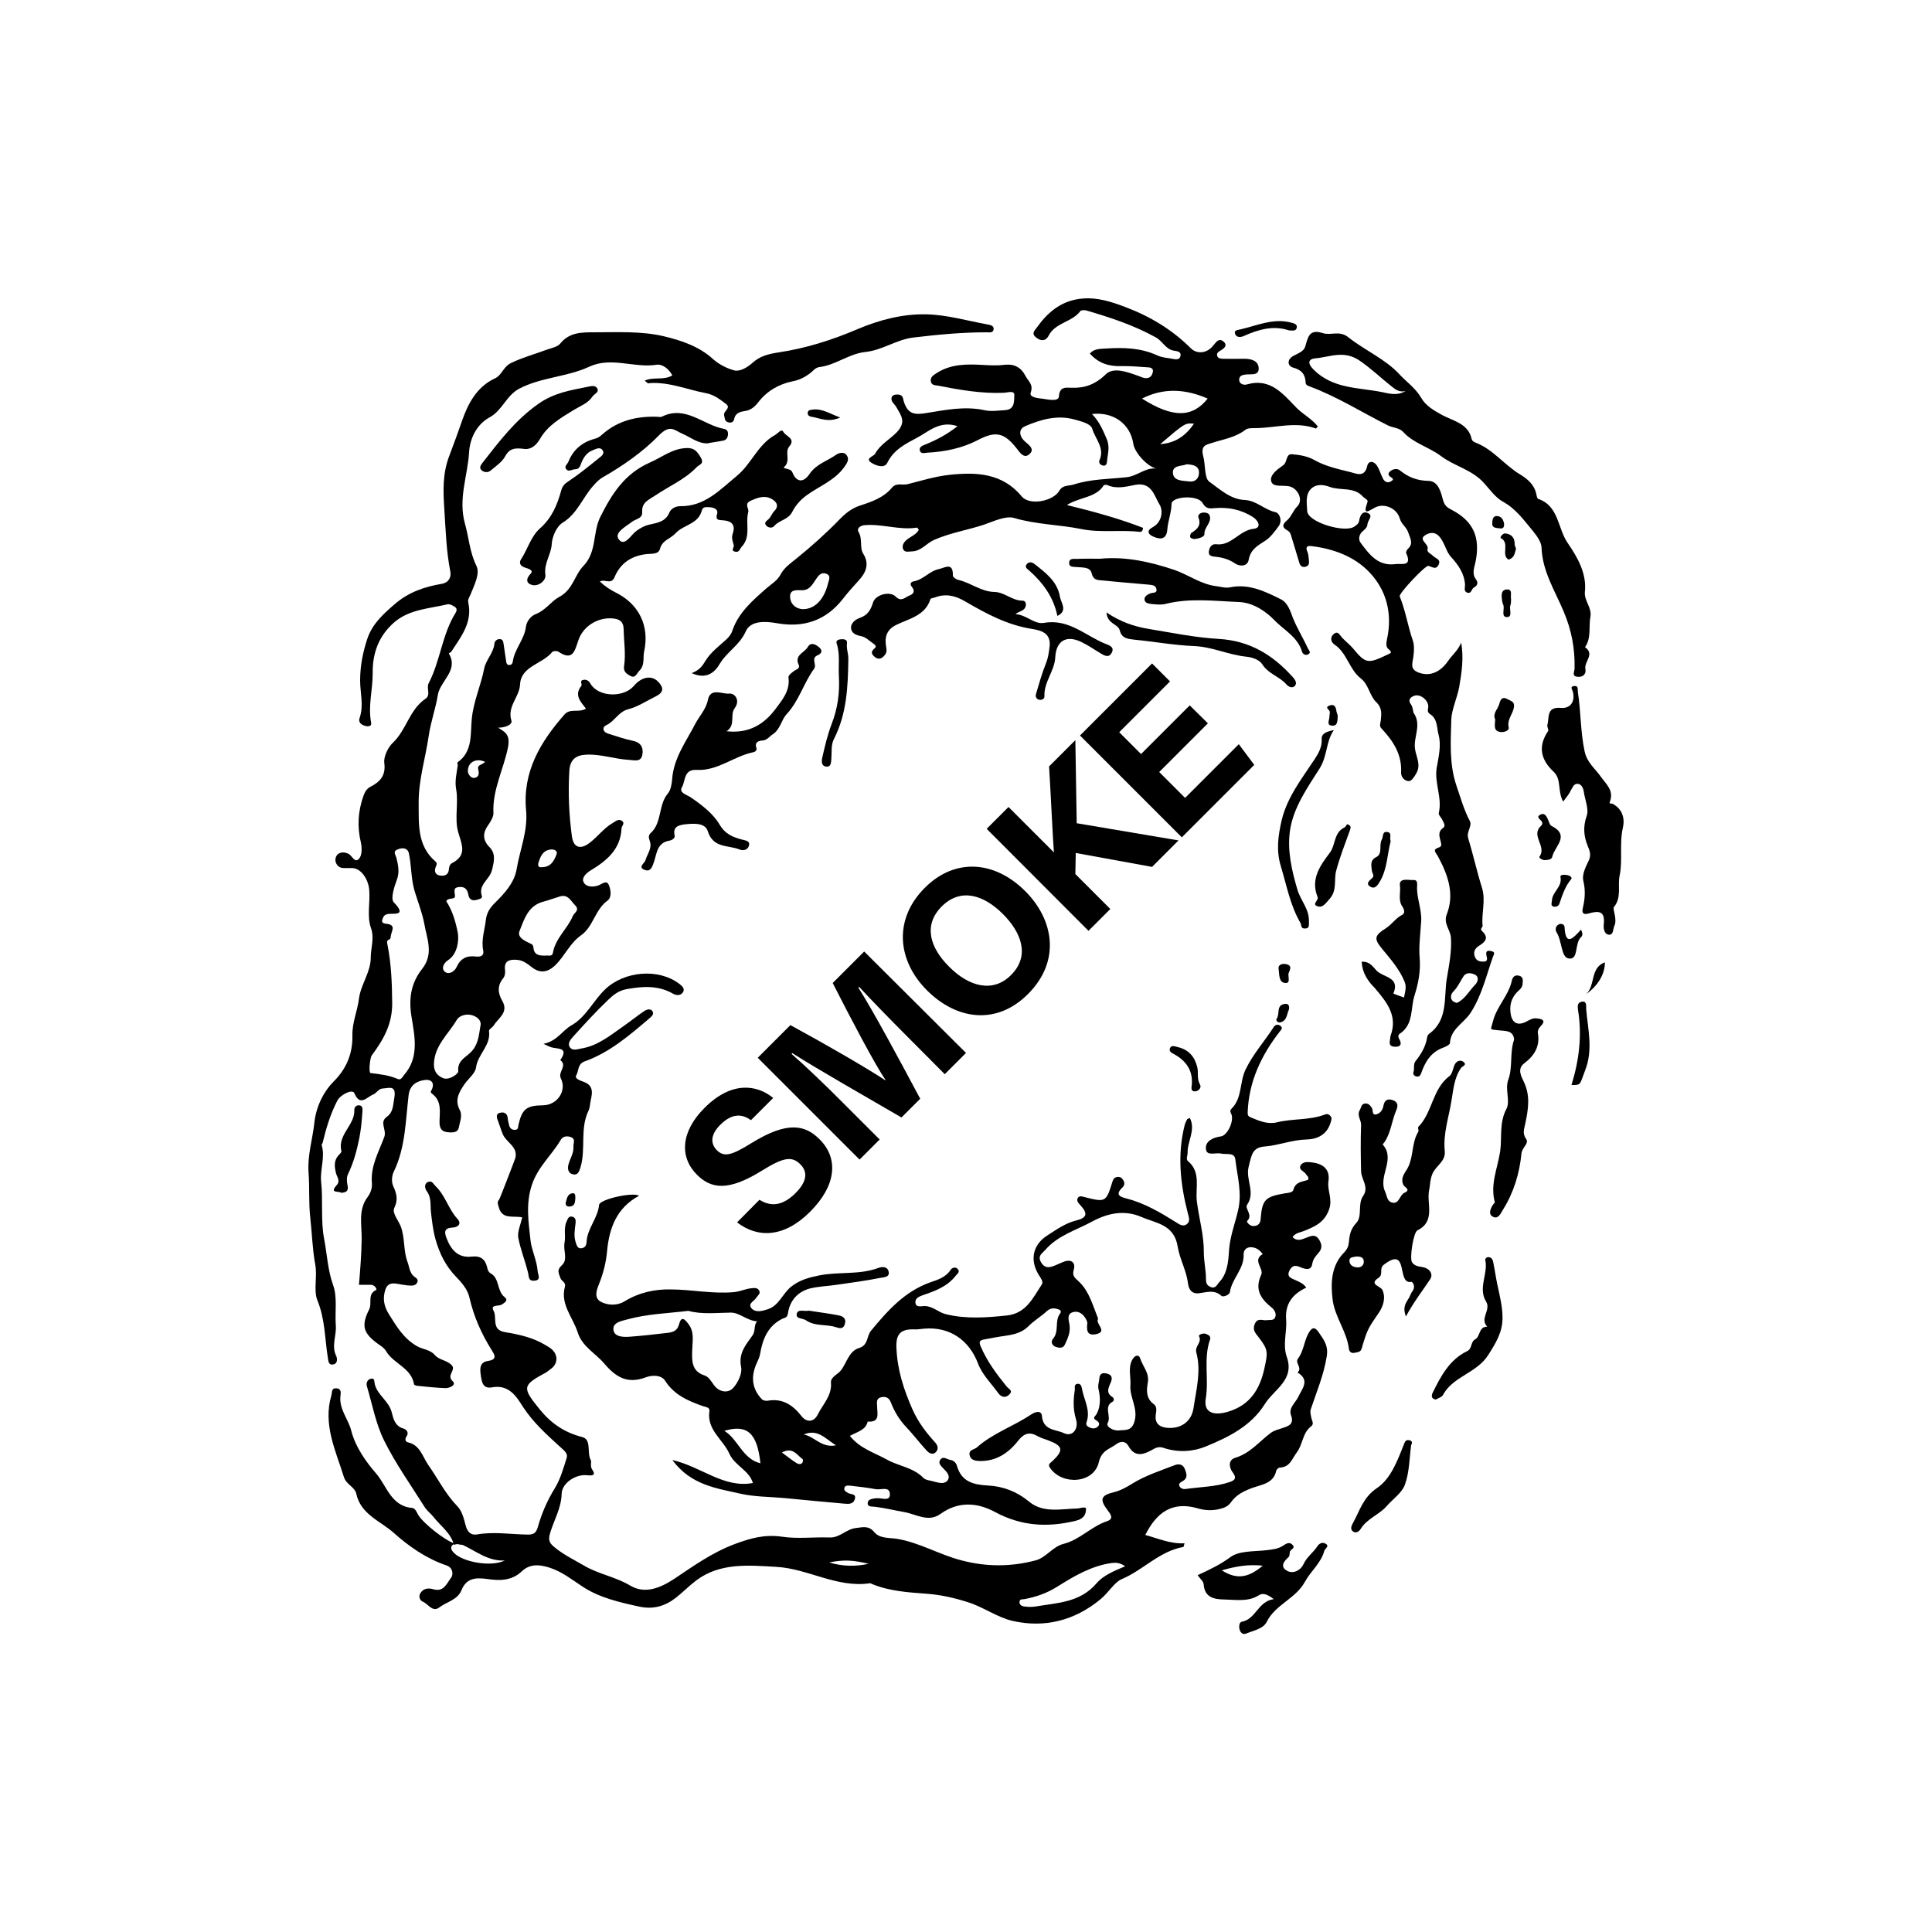<?xml version="1.0" encoding="utf-8"?>
<!-- Generator: Adobe Illustrator 26.0.2, SVG Export Plug-In . SVG Version: 6.00 Build 0)  -->
<svg version="1.2" baseProfile="tiny" xmlns="http://www.w3.org/2000/svg" xmlns:xlink="http://www.w3.org/1999/xlink" x="0px"
	 y="0px" viewBox="0 0 1000 1000" overflow="visible" xml:space="preserve">
<g id="fill">
</g>
<g id="bg" display="none">
</g>
<g id="counters_00000155831629897369998050000010902328751353074356_">
	<g id="smoke">
		<g>
			<path d="M333.7,197c4.8-2.1,9.8,0,14.3-2.7c-1.8-3.4-5.2-6-8.2-5.5c-11.6,1.8-23.4-4.3-34.8,1c-11.6,5.4-24.9,5.4-36.3,11.4
				c-6.6,3.5-8.8,11.3-15.1,14.7c-7.4,4-10.4,11.7-10.8,18.1c-0.7,12.3-5.8,24.2-2.1,37.2c2,7.1,2.4,14.6,5.9,21.7
				c2,4.1-1.2,10.1-3.1,14.9c-0.6,1.4-1.5,2.5-1.1,4.2c2.2,10.2-3.8,17.6-8.8,25.3c-0.3,0.4-1.3,0.8-1.3,0.9
				c5.3,8.9-4.5,14.1-5.7,21.6c-1.1,6.9-3.7,14-4.7,21.1c-1.7,11.6-5.3,22.9-5.2,34.7c0.1,10.8-0.9,22.1,8.7,30.3
				c1.1,0.9,0.5,1.9,0.1,2.9c-0.9,2.3-0.1,4.1,2.4,4.4c2.1,0.3,4.1-0.3,4.4-2.9c0.1-1.4,0.4-2.9,1.6-3.5c8.1-4.2,5.1-9.6,3.2-16.3
				c-1.9-6.9,0.3-14.8-1-22c-0.8-4.5,0.3-8.2,0.8-12.2c0.1-0.6-0.3-1.5-0.1-1.7c8.1-5.6,6.6-15.1,7.4-22.6
				c0.9-9.1,4.7-17.2,6.4-25.9c0.9-4.6,4.8-8,5.3-12.9c0.2-1.5,1.3-2.4,2.7-2.4c1.8,0,1.9,1.5,2.1,2.8c0.4,2.9,0.9,5.9,1.3,8.8
				c0.1,1,0.5,1.8,1.5,1.8c1,0.1,1.7-0.6,1.9-1.6c0.8-6.6,6-11.5,6.8-18.1c0.4-3.1,2.7-5.7,5-6.6c5.1-1.9,8.2-6.8,12.2-8.9
				c7.3-3.9,7.9-11.3,12.6-16.1c7-7.3,4.7-17.3,8.7-25.3c5.9-11.8,12.5-22.4,25.7-28.2c6.4-2.8,11.8-7.4,19.3-7.5
				c3.8,0,5.1,1.8,6.9,4.7c2.2,3.6-0.7,3.8-2,5.2c-6.1,6.4-14.3,9.8-21.5,14.7c-3.2,2.2-7,3.4-6.7,8.4c0.3,3.6-3.3,3.6-5.3,5.2
				c-3.2,2.5-9.4,5.6-6.8,9.1c3,4,6.3-2.4,9.1-4.4c2.2-1.6,4.2-2.7,6.9-3.3c4-0.9,8.3-1.5,10.2-6.3c0.8-1.9,3.2-3.2,5.5-3.2
				c12.7,0.2,20.4-8.3,29.3-15.6c7.7-6.3,10.9-16.3,19.8-21.2c1.6-0.9,3.4-3.6,4.4-1.6c1.2,2.2,6.5,3.4,3.1,7.4
				c-2.7,3.1,0.9,7.5-2.7,10.7c-1.1,1.1,3.3,0.5,4.2,2.7c2,5.2,5.7,5.8,9,0.8c3.5-5.1,9.2-6.6,13.8-9.9c1.5-1,4.1-1.6,5.4,0.4
				c1.4,2.1,0.2,3.9-1.2,5.9c-4.9,7-13,10-19.5,14.7c-3.4,2.4-6,5.6-7.4,8.4c-2.2,4.5-6.9,4.4-9.5,7.6c-0.9,1.1-3,1.1-4.2-0.4
				c-1.1-1.4,0.1-2.1,1.2-3.1c1.3-1.1,1.8-3,3-4.2c3-3,0.8-5.2-1.4-6.4c-3.6-2-7.2-0.6-10.8,1c-3.5,1.6-0.7,4-1.2,5.8
				c-1.6,5.9,1.6,12.7-3.4,18c-1,1.1-1.2,2.9-3.1,2.6c-2.9-0.4-0.7-2.3-1-3.4c-0.5-1.9-1.3-3.7-0.6-5.8c1.7-4.8-0.5-6.8-5.1-7.1
				c-2.1-0.1-4-0.1-2.9-3.4c0.6-1.9-1.2-3.1-3.3-3.3c-1.8-0.1-4.1-0.6-4.6,1.5c-1.8,7.3-9.5,7.4-13.6,11.9c-2.5,2.8-6.9,3.5-8.1,8.1
				c-0.8,3-4.4,2.4-7,2.7c-7.8,0.9-13.5,4.7-16.5,11.9c-1.7,4.2-5.1,0.8-7.6,2.3c2.6,2.5,5.3,4.2,8.2,5.7
				c12,5.9,17.6,17.3,14.7,30.5c-0.7,3.3,0.5,7.1-2.5,10c-1.3,1.3-2,4-4.5,2.7c-1.8-1-3.8-2-3.4-5c1-6.4-0.1-12.8-0.2-19.2
				c-0.1-4.2-2.3-5.3-5.7-5.6c-7.4-0.7-15.3,3.8-17.8,11.5c-1.9,5.7-3,10.6-10.3,5.7c-0.7-0.5-2.7-0.4-3.2,0.2
				c-5,6.2-16.1,7.3-16.6,16.6c-0.3,6.8-6.8,11.4-4.5,18.9c0.7,2.4-4.2,3.8-6.9,3.6c3.4,2.3,6.5,3.3,5.1,10.4
				c-2.3,11.3-8.1,21.9-7.5,33.9c0.1,1.6-1.3,4.2-2.8,6.3c-2.5,3.4-3.1,7.4,0.7,11.2c3.4,3.4,2.5,7.4,1.3,12.1
				c-1.2,4.8-7.2,7.4-5.2,13.2c0.5,1.5-1.6,1.7-2.8,2.1c-2.1,0.6-3.7-0.3-4.1-2.3c-0.5-2.7-1.4-4.6-4.6-4.4
				c-3.4,0.2-2.7,1.9-2.4,4.5c0.3,2.4-3.7,0.7-4.5,2.9c3.3,5,5,11.2,6,16.6c0.5,3.1,0.1,10.5-5.1,13.9c-2.2,1.4-3.7,4.3-1.6,6
				c1.9,1.6,4.9,0,6-2.4c2.1-4.6,5.3-6.1,10.1-5.5c1.9,0.2,4.3-0.1,3.7-3.2c-1.1-5.4,0.8-10.6,1.4-15.9c0.4-3.3,1.9-5.9,4.4-8.4
				c5.1-5,10.3-10.6,11.5-17.7c1.7-10.1,5.9-19.9,4.9-30.5c-1.9-19.9,7.4-35.4,19.9-49.6c3-3.4,7.3-0.7,11.1-3
				c-2.7-3.5-6.3-7-2.4-11.8c0.6-0.8-1.2-2.8,1.1-3.1c1.7-0.3,2.8,0.5,3.7,2.1c4.1,6.8,17,7.3,22.4,1c4-4.7,9.1-5.6,12.4-2.3
				c3.1,3.1,3.2,5.6-1,7.7c-4.7,2.3-9.3,5.4-14.3,6.7c-5.2,1.3-7,6.3-11.5,8.3c-2,0.9-1.9,3.4,1,4.3c4.2,1.3,8.4,2.8,12.7,3.7
				c4.2,0.8,5.7,3.4,5.1,7.1c-0.7,4.3-4.4,2.9-7,2.8c-7.3-0.4-14.3-3-21.8-2.7c-5.5,0.2-8.6,2.4-9,8.2c-0.7,11.4-0.2,22.8,1.3,34
				c0.8,6,4.4,7.2,9.4,3.3c4.1-3.2,7.1-7.4,11.7-10.1c1.6-0.9,2.9-2.3,4.7-1.2c2,1.3-0.1,2.7-0.1,4c-0.5,10.9-7.8,16.8-16.1,21.8
				c-2.3,1.4-4.4,3.7-3.7,5.6c1.1,2.9,4.6,3.1,7.5,2.2c2-0.6,4.5-3.2,5.7-0.4c1,2.3,1.7,6.4-0.6,8.1c-6.5,4.7-7.5,13.6-13.6,17.9
				c-6,4.2-8.5,10.7-13.4,15.5c-4,3.9-8,4.5-12.4,1c-2.3-1.8-4.5-3.5-7.6-3.7c-3.9-0.3-6.7,0.6-6.1,5.2c0.2,1.7-0.1,3.3-1,4.4
				c-3.1,3.8-2.7,7.7-0.5,11.5c3.6,6.1-1.9,8.9-4.3,12.8c-0.7,1.1-2.6,2.1-2.5,2.9c1.1,7.5-5.8,12-6.7,18.9c-0.4,3.1-4,5.8-6,8.7
				c-2.8,4.1-5.2,8.2-2.4,13.4c1.5,2.9,0,6-0.5,8.9c-0.5,2.9-3.4,2.8-6,2.5c-3.3-0.3-4-2.6-4-5.1c0-5.3,1.4-11-4-14.9
				c-0.3-0.2-0.7-0.9-0.5-1.1c2.2-3.7,0.9-6.4-3.1-5.9c-4,0.5-7.7,2.4-8.4,7.8c-1.6,13.4-1.6,27.1-7.7,39.7c-0.9,1.9-1.4,5-0.2,7.6
				c1.6,3.5,2.6,6.8,0.5,11.1c-1.3,2.6,2.1,6.5,3.3,9.5c2.3,6.1,1.3,12.5,3.5,18.4c1,2.6,1,5.5,3.3,7.5c1,0.8,2.5,1.5,1.8,3.1
				c-0.7,1.7-2.4,1.8-4,1.7c-0.9,0-1.8-0.2-2.6-0.3c-3.6-0.3-8.2-2.6-9.9,2.3c-1.4,4.2-1.1,8.3,1.9,13c4,6.4,7.6,12.4,14.3,16.3
				c3,1.8,6.8,1.7,9.4,4.7c2.1,2.5,6,2.6,8.5,5c2.9,2.7-2.8,5.3,0.7,8.5c2.1,1.9-1.5,3.6-3.7,3.6c-4.9-0.2-9.7-0.7-14.6-1.2
				c-0.6-0.1-1.7-0.4-1.7-0.8c-1.4-8.6-10.7-10.6-14.5-17.2c-0.7-1.3-2.1-2.3-3.3-3.1c-8.3-5.8-9.9-9.6-5.4-18.5
				c1.6-3.2-1.1-7.9,3.6-10c0.6-0.3-0.7-2.7-2.7-2.7c-2.1,0-4.3,0-6.2,0c0.7-8.4,1.3-16,1.4-23.8c0.1-7.1-1.9-15,3-21.5
				c1.7-2.3,2.5-4.8,2.3-7.4c-0.8-8.7,3.6-16.2,6.4-23.8c1.4-3.8-2.8-7.6,1.4-10.5c3.3-2.4,3.1-6,3.8-9.8c1.1-6.7-2.6-5-6-4.8
				c-2.2,0.1-3.2,2.4-4.9,3.1c-3.2,1.2-6.8,6.5-9.8-0.7c-1-2.3-7.2,0.8-8.8,3.9c-3.6,6.9-5.8,14.3-7.6,21.8
				c-0.1,0.4-0.6,0.9-0.5,1.2c1.9,6.3-0.9,12.6-0.3,18.8c1.1,10-0.3,20.4,1.6,29.9c1.5,7.8,1.8,15.9,4.6,23.7
				c2.3,6.3,0.9,13.8,1.4,20.8c0.5,5.3-2.4,10.6,0.2,15.9c0.5,1,1,3.9-1.4,4.4c-2.7,0.6-2.6-1.9-2.9-3.4c-1.6-9.9-1.4-19.9-5.4-29.7
				c-2.1-5.1,0-12.2-1.1-18.4c-1.5-8.1-1.7-16.3-2.6-24.4c-0.9-7.9-0.3-15.7-0.9-23.5c-0.6-9,2.1-17.1,3-25.6
				c0.8-7.8,4.4-15.8,10-21.4c7-7,9.9-15,9.7-24c-0.1-6.7,2.6-12.5,3.4-18.9c0.9-7.3,6.1-13.6,6.1-21.3c0-5.1,2-9.9,0.1-15.3
				c-2.2-6.3-0.3-13.2-0.9-19.8c-0.4-4.9-3.9-11.2-9-11.2c-1.3,0-2.7,0-4,0c-2.4,0.1-3.9-1.4-4.4-3.3c-0.3-1.3,0.1-3.2,1.5-4.1
				c1.6-1,3.4-0.8,5.1,0c2,0.9,3.3,5.2,5.6,2.5c1.5-1.7,1.5-5.6,0.9-8.3c-2-8.2-1.5-16.2,1.3-24.1c0.7-1.9,1.6-3.7,3.5-4.7
				c5.1-2.6,8.2-5.8,7.3-12.5c-0.4-3.4,2.2-8.3,4.4-10.3c7.1-6.7,8.6-17.2,16.9-22.8c3-2,0.3-5.5,1.7-8.1c6-11.5,6.9-25.1,13.8-36.2
				c1.5-2.4,0.1-3.2-1.5-4c-0.7-0.4-1.8-0.8-2.6-0.6c-9.4,2.2-19.7,2.6-27.4,9.2c-7.8,6.7-11.4,15.5-11.3,26.2
				c0.1,8.6-2.5,17.2-0.8,25.9c0.4,1.9-1.7,2-2.8,1.7c-2-0.5-4-1.7-3.2-4.1c2.3-6.4,0.3-13.1,0.3-19.4c0-7.7,1.4-14.6,3.7-21.6
				c2.6-7.8,8.2-12.8,14.2-18c7.2-6.2,15.4-9,24.3-10.5c3.8-0.7,5-3.5,4.5-6.3c-2.1-10.6-2.4-21.3-3.1-32
				c-0.6-9.4-1.1-18.5,2.6-28.1c2.2-5.8,4.6-12.3,6.7-18.4c2.9-8.4,7.6-17.3,16.8-21.5c3.7-1.7,4.3-6,8.4-8c6-2.9,12.3-4.6,18.5-6.9
				c2.5-0.9,5.6-1.4,7.1-3.3c4.6-5.7,11.1-5.7,17-5.7c12.1,0,24.7-0.7,36.3,2c8.8,2.1,18.3,5.1,25.7,11.9c2.9,2.6,7.1,4.8,10.9,5.8
				c2.9,0.8,6.8-1.5,9.5-3.9c3.8-3.5,8.3-4.6,13.5-5.4c14.1-2.1,27.7-6.4,41-12.1c11.1-4.7,23.3-7.9,35.4-7.6
				c10.6,0.2,21.1,3.3,31.6,5.2c1.5,0.3,3.5,0.6,3.3,2.5c-0.2,2.1-2.4,1.6-3.8,1.6c-12.6,0-25.2,1.2-37.7,2.7
				c-8.7,1-16.1,6.6-25,7.5c-8.4,0.9-15.3,6.8-23.7,7.8c-2.2,0.3-3.3,2.1-4.8,3.2c-2.8,2.1-5.5,3.5-9.2,4.2
				c-6.9,1.4-13.2,5-17.7,10.9c-1.7,2.2-3.7,3.9-6.5,4.4c-2.8,0.4-5.3,1-5.9,4.2c-0.4,1.8-1.7,2-3,1.7c-2-0.4-1.8-2.2-2.2-3.7
				c-0.5-2.1,3.8-3.7,1-5.8c-3.1-2.3-6.1-4.8-10.4-5.6c-9.7-1.8-19-5.9-29.2-5.2C335.4,198.8,334.8,197.9,333.7,197z M214.5,460.9
				c-1.8-6.3-1.5-13-2.9-19.4c-0.6-2.4-2.9-2.9-5.4-2c-3.2,1.1-1.5,2.7-1,4.6c0.9,3.7,1.7,7.3,0.2,11.3c-1.4,3.7-3.3,9.8-1.6,11.6
				c7.4,7.7-0.7,5.4-3.5,6.2c-1.7,0.5-2,1.6-2.4,2.8c-0.6,1.5,0.7,2,1.7,2.1c6.3,0.5,2.5,4.3,2.6,7.1c0,1.6-2.3,0.7-1.8,3
				c2.1,10.2,2.5,20.4,2.6,30.9c0.1,11.1-4.6,19.1-10.6,27.2c-0.9,1.2-1.7,9-0.6,9.1c4.8,0.6,9.6,1.1,14.1,3.1
				c1.7,0.7,2.4-1.1,3.4-2.3c7.9-9.1,5.2-20.4,3.7-29.9c-1.6-9.9-0.1-17.7,5.5-24.8c6.2-7.9,2.4-15.7,1.1-23.4
				C218.5,472.2,216.2,466.6,214.5,460.9z M282.6,494.6c1.2-0.2,3.3,0.7,3.6-1.5c1.3-7.5,7.5-12.3,10.3-19c0.8-1.8,3.7-2.9,1.2-5.5
				c-2.3-2.3-3.7-5.9-7.9-4.6c-3,0.9-5.9,2-8.9,2.8c-7.6,2.1-9.6,9.1-12,15.1c-1.4,3.5,3.2,5.3,6.3,6.8c0.5,0.2,0.8,1.1,0.9,1.7
				C276.4,494.5,279.3,494.7,282.6,494.6z M248.6,531.4c0.8-2.6-0.8-4.3-2.7-5.3c-3.6-1.9-8-0.8-9.6,2c-4.3,7.2-11.3,13-11.7,22.4
				c-0.2,4.3,2.1,6.5,4.9,7.6c3.1,1.1,7.8-2.3,7.7-3.6c-0.6-5.4,3.8-7.2,6.2-9.6C247.5,541,247.8,536.3,248.6,531.4z M280.8,448.8
				c4.3,0,6.1-3.4,7.3-6.7c0.6-1.7-1.2-2.6-3-2.4c-4.2,0.4-5.4,3.7-6.4,6.9C278.3,447.9,278.6,449.3,280.8,448.8z M251.1,394.3
				c-2.2-0.9-3.9-1-5.6-0.4c-2.5,0.9-3.5,3.3-3.3,5.6c0.1,1.2,1.6,3.6,3.6,3.1c2.3-0.6,2.2-2.4,1.7-4.6
				C247,395.7,249.8,395.9,251.1,394.3z"/>
			<path d="M439.9,743.2c5.1,6.5,12.5,8.6,19,12.2c6.2,3.5,13.8,4.1,19.1,9.6c1.2,1.2,3.7,1.3,5.6,1.9c2.4,0.6,5.3,1.5,6.9-0.7
				c1.6-2.3-0.5-4.4-2.3-6.2c-1.1-1.2-2.9-2.7-1.4-4.6c1.5-1.8,3.3-0.1,4.9,0.2c2,0.3,3.2,1.5,3.7,3.4c2.4,8,8.5,9.5,16,9.9
				c7.8,0.4,14.9,3.1,21.2,8.3c7.3,6.1,16.4,3.8,24.9,3.6c1.5,0,2.9-0.9,4.6-0.3c0.2,3.9-1.7,5.8-5.5,6.7
				c-14.5,3.5-28.1,2.7-41.6-4.6c-9.1-4.9-18.9-5.7-28.2,1c-6.2,4.5-12.5,0.2-18.5-0.9c-5.2-0.9-10.3-2.2-15.5-2.8
				c-1.5-0.2-3.7,0.2-3.7-1.8c0-2.1,2.3-2.3,4-2.6c0.2,0,0.4,0,0.7,0c2.4-0.3,6.6,1.7,6.8-1.7c0.2-4.8-4.6-2.5-7.3-3
				c-4.3-0.8-8.7-1.3-13.1-1.8c-1.2-0.1-2.9-0.4-3.2,1.4c-0.2,1.2,1,1.8,2,2.4c1.4,0.8,4.2,0.2,3.5,3c-0.7,2.8-3.2,2.7-5.4,2.5
				c-10.3-0.9-20.7-1.9-31-2.9c-7.7-0.7-15.5-0.6-23-2.3c-12.3-2.8-25.5-4.4-35.1-17.4c15.2,3.5,26.5,14.7,41.7,11.9
				c-2-6.7-9.4-8.9-12.2-15.2c-3.3-7.4-11.8-12.3-10.3-22.1c0.3-1.9-2-2-3.4-2.5c-7.6-2.7-14.8-5.7-19.6-13.2
				c-1.8-2.9-6.6-3-9.9-1.7c-9.4,3.5-15.3,0.2-21.6-7.2c-4.5-5.3-11.4-8.7-13.7-16.1c-2.5-7.8-9.1-14.5-6.6-23.6
				c0.6-2.3-1.7-2.8-2.3-4.4c-0.9-2.7-2.1-4.2,0.8-6.8c3.2-2.9,0.5-7.7,1.3-11.6c0.7-3.6-0.6-7.4,1.1-11c0.6-1.3,0.9-2.7,2.6-2.5
				c2,0.3,2.2,1.8,2,3.5c-0.4,3.3-1,6.6,0.1,9.9c0.5,1.4,0.9,3.3,2.9,3c1.6-0.2,2.6-1.2,2.7-3.2c0.3-7,5.8-12.2,6.5-19.3
				c0.3-2.8,17.2-6.7,20.7-4.7c-11.7,6.3-15.5,16.8-16.6,28.9c-0.5,5.4-1.8,10.7-3.8,15.9c-1.1,2.9-3.6,7.8,0.6,10.1
				c3.6,1.9,8.5,2.1,12.2-0.2c7.5-4.6,15.7-6.4,24.3-6.2c10.8,0.1,21.5,2.4,32.4,1.4c3.2-0.3,5.9-1.7,9-2c1.4-0.1,3.2-0.5,4.1,1.3
				c0.7,1.5-0.7,2.3-1.4,3.4c-1,1.9-4.9,3.2-2.5,5.8c2.1,2.2,5.4,1.3,8.2,0.4c6-1.9,7.7-8.2,12.3-11.8c4.5-3.5,9.3-4.7,14.2-5.7
				c10.1-2.1,20.8-0.2,30.8-3.9c2.1-0.8,4.9-0.8,5.4,2.1c0.5,2.8-2.8,2.7-4.2,3c-7.5,1.5-15.1,2.5-22.7,3.6
				c-4.6,0.7-9.3,0.8-13.8,1.9c-6.4,1.6-10.5,6.4-11.4,12.6c-0.4,2.8-1.8,2.5-3,3.1c-7.6,3.8-10.2,10.7-11.5,18.3
				c-0.3,1.6-0.9,2.8-1.5,4.2c-3.3,6.9-3,13.5,2.5,19.2c0.6,0.6,2.1,0.9,3,0.7c7.6-1.3,12.8,2.1,17.4,7.9c2.6,3.4,6.4,3.4,8.5-0.8
				c2.6-5.3,7.4-9.7,6.8-16.5c-0.2-2.8,3.4-4.2,5-6.1c3.2-3.9,4.1-10.1,9.6-11.8c4.8-1.4,3.8-6.2,6.2-9c8.6-10.4,17.4-20.3,30.7-25
				c3.8-1.3,8-2.6,10.5-6.5c0.6-1,2.4-1.6,3.5-0.5c1.5,1.6,0,2.5-1,3.7c-4.3,5.5-10.5,7.8-16.7,9.9c-2,0.7-4.2,1.6-4.1,3.7
				c0.1,3,3,2,4.7,2c4.3,0,7.2,3.3,11,4.2c10.5,2.6,21,1.8,31.6,0.7c10.1-1.1,13.5-9.1,18.1-16c1-1.5-0.5-3.3-1.4-4.8
				c-4.9-7.7-3.4-15.8,4.4-20.7c4.7-3,9.2-6.3,14.9-7.7c5.7-1.4,6-3.7,2-8c-0.9-1-2-2.1-1.3-3.5c0.8-1.5,2.3-0.9,3.5-0.6
				c11.1,2.8,11.2,2.7,14.6-8.3c0.4-1.2,1.1-1.9,2.3-2.1c1.2-0.2,2.2,0.2,2.9,1.2c1,1.4,1.3,2.8-0.1,4.2c-4.1,3.9-1.2,4.9,2.3,5.8
				c9.3,2.4,17.5,7.3,25.5,12.3c1.8,1.2,3.6,2.3,5.4,1c2.1-1.5,1.1-3.7,0.6-5.8c-3.9-15.1-5.5-30.3-1.6-45.6c0.3-1.1,0.8-2.1,1.3-3
				c0.2-0.3,0.7-0.3,1.4-0.6c3.1,6.3-1.4,12.1-1.2,18.1c0,1.4-1,3.2,0.2,4.2c6.9,5.7,3.7,14,4.6,20.9c1.1,8.8,3.7,17.4,3.6,26.4
				c0,4.3,1,8.7,1.1,13c0,2.2,0,3.8,2.3,4.8c2.8,1.2,3.5-1.4,4.7-2.6c4.1-4.3,4.6-10.8,4.9-15.7c0.4-7.5,3.1-14.3,4.7-21.2
				c2.2-9.3-0.4-17.8-1.4-26.5c-0.4-3.8-4.6-2.4-7.3-3c-2.8-0.7-7.5,1.5-7.9-2.3c-0.5-4.1,3.5-6,7.7-6.6c3.1-0.4,6.4-6.7,5.7-10.7
				c-0.2-1.2-1.5-2.4-0.2-3.6c5.7-5.6,4.1-13.7,7.3-20.3c3.9-8.1,9.9-14.7,14.7-22.2c0.7-1.1,2.3-1.4,3.5-0.3c1.1,1,0.4,1.7-0.4,2.7
				c-9.6,12.3-16.1,25.9-16.7,41.8c-0.1,1.8,0.4,2.3,1.7,2.8c4.3,1.8,8.7,3.7,13.5,2.5c8.2-2,16.8-1,24.7-4c1.2-0.5,2.1-0.2,2.9,0.7
				c1,1.2,0.5,2.1,0.1,3.5c-1.9,6.3-7,8.6-12.6,8.7c-7.4,0.2-14.1,3-21.3,3.6c-6.6,0.5-6.9,4.1-8.5,10.5c-1.7,6.8,3.7,13.2-0.8,19.7
				c-1.4,2,3.3,5.3,0,8.4c-0.4,0.4,1.3,2.6,3.2,2.6c2.5,0,3.7-1.4,3.8-3.7c0.8-9.9,2.3-11.5,12.4-13.2c1.8-0.3,4.2-0.3,4.6-2
				c1.1-4.1,4.7-4,7.5-5c0.8-1.5-0.6-2.1-1-2.9c-0.9-1.6-4.1-2.3-2.8-4.6c1.2-2.1,3.9-1.8,6.1-1.5c5.7,0.7,9.2,3.7,8.3,9.7
				c-0.7,4.8,2.2,9,0.4,14.4c-2.4,7-7.4,9-12.9,11.3c-2,0.8-4.4,0.9-6.1,3.2c2.5,2.5,4.9,1.2,7.5,0.2c2.1-0.8,4.4-1.9,6.3,1.2
				c1.7,2.8,1.5,4.8-0.6,7.1c-1.4,1.6-2.6,3-3,5.5c-0.6,3.7-4,2.5-6.4,1.5c-2.5-1.1-4.1-0.7-5.4,1.9c-1.7,3.4,1.4,4,2.9,4.8
				c2.2,1,4.4,1.8,5.8,4c-7.4,3.4-11,8.7-10.4,16.5c0.5,6.4-1.9,12.9,0.3,19.2c4.3,12.1-6.5,16.8-11.3,24.5
				c-7.2,11.5-18.9,17.2-30.6,22c-6.5,2.7-14.3,3.2-21.6,0.8c-2.3-0.8-3.7-0.5-5.9,0.8c-4.3,2.4-9.1,4.4-12.5-1.8
				c-1.6-2.9-4.4-2.5-6.3-1c-3.4,2.6-7.6,3-9.1,9.5c-2.6,10.8-18.8,12-25.2,2.8c-1.3-1.9,0-2.4,1.3-3.6c5.9-5.6,5.4-7.8-2.3-10.7
				c-1.9-0.7-3.8-1.2-5.5-2.2c-4.1-2.3-6.9-1.5-10,2.4c-5,6.4-11.5,10.8-20.2,10.5c-2.4-0.1-4.7-0.7-5-3.4c-0.2-2.5,2.5-2.5,3.8-3.6
				c8.3-7.4,18.9-10.9,28-17c2.7-1.8,5.5-2.1,5.7,0.7c0.6,7.6,7.2,6.9,11.4,8.9c4.4,2.1,7.8-2.2,6.2-7.3c-1.5-5-1.4-9.9-0.6-14.9
				c0.2-1.2-0.6-2.9,1.2-3.3c1.8-0.4,2.3,1.2,2.5,2.4c1,5.8,4.6,11.2,2.4,17.4c-0.6,1.7,0.7,2.4,1.9,2.9c1.3,0.5,2.7,0.5,3.8-0.5
				c1.4-1.2,0.8-2.4-0.5-3.2c-2.5-1.5-0.8-1.9,0.1-3.6c2-3.8,1.9-8.5,0.9-12.6c-0.5-2.2,0.3-3.7,0.4-5.5c0.2-3.1,2.1-3.1,4.1-2.6
				c2.1,0.5,2.8,2,2,4.1c-1.1,2.8-3.1,5.7,0.8,8.1c0.7,0.4,0.9,1.8,0,2.3c-4.9,2.6-0.5,7.5-2.6,11.1c-1,1.8,3,4.1,5.8,3.8
				c2.9-0.4,6.3,0.5,7.9-4c2.5-7.1-2.4-12.9-1.9-19.4c0.3-4.4-1.3-8.8,0.9-13.1c1.3-2.5,3.5-3.1,4.2-0.7c1.3,4.1,4.8,7.4,3.9,12.4
				c-0.7,3.9-1,8.2,3.1,11.2c1.8,1.3,1.3,3.5,1,5.6c-0.5,4.1,1.7,6.2,5.6,6.6c7.3,0.8,13-3.1,14-10.4c1.4-9.5,4-19,1.4-28.6
				c-0.9-3.3,3.1-5.1,1.4-8.4c-0.4-0.7,2.2-1.9,3.8-1.1c1.2,0.5,2.5,1.2,1.9,2.9c-3.5,9.9-0.5,20.3-2.2,30.5
				c-1.2,7.1,3.8,9,11.2,6.9c11.5-3.3,16.7-11.5,19.1-22.3c2-8.9,1.9-10-2.9-16.3c-1.7-2.2-3.4-3.8-2-7c1.5-3.4,4.1-1.5,6.3-1.9
				c1.5-0.2,3.5,0.3,4.2-1.4c0.9-2.1-0.5-4.1-1.9-5.2c-5.6-4.5-8.8-9.3-5.3-16.9c1.5-3.2-4.8-7.5,0.8-10.7c-1.4-1.8-3-3.2-5.4-3.5
				c-2.9-0.4-4.6,1.4-4.5,3.7c0.3,7.5-6,12.4-7.1,19.4c-0.3,1.8-3.7,2.7-4.3,2.1c-3.8-3.5-7.7-1.9-11.8-1.4
				c-3.2,0.4-5.2-1.5-5.6-5.2c-0.8-6.5-4.3-12.6-5.3-18.8c-1.8-11.7-11.2-12.2-18.8-15.5c-8.8-3.8-17.4-2-25.4,2.3
				c-8.4,4.6-17.9,7.2-24.5,14.9c-1.6,1.8-3.8,2.8-2.2,6c1.7,3.2,3.9,3.2,6.6,2.2c1.9-0.7,3.6-1.6,5.5-2.3c3.9-1.4,6,0.7,5,4.1
				c-1.1,3.8,1,4.5,3.1,6.7c5,5,6.8,12.1,9.4,18.5c0.1,0.4-0.2,0.9-0.2,1.3c0.1,2.4,4.9,5.9-1,7c-4.3,0.8-4.8-1.8-4.3-5.8
				c0.1-1.1-2.4-6.3-6.5-5.8c-4.7,0.5-3,4.7-2.7,6.8c0.5,3.9-0.9,6.9-2.4,10.1c-0.9,2.1-2.9,1.8-4.6,1.3c-2.2-0.7-2.8-2.8-1.6-4.2
				c3.4-3.9,0.7-9.3,3.7-13.1c0.7-0.9,0.4-1.7-0.6-2.1c-2.2-0.8-4.2-1-6.2,0.8c-2.9,2.7-6.6,4.9-9.1,7.4c-5,5.2-11,5-16.9,6.1
				c-2.2,0.4-4.4,0.8-6.5,1.2c-2.4,0.4-2.8,1.3-1.8,3.6c3.3,7.7,8.2,14.3,13.4,20.7c1,1.3,3.5,2.1,1.5,4.1c-1.8,1.9-4.1,1.7-5.7-0.5
				c-3.7-5.1-8.5-9.8-10.6-15.5c-4.5-11.9-14.5-19.1-27.7-18c-1.5,0.1-3.1,0.4-4.6,0.4c-7.8-0.4-10.3,2.3-9.9,9.8
				c0.5,11.2,3.7,21.2,8.3,31.6c3.1,6.9,7.1,12,11.8,17.2c1.4,1.6,1.7,3.3,0.4,4.8c-1.5,1.7-3.5,0.8-4.7-0.5c-3.7-4-7-8.4-10.7-12.3
				c-3.5-3.7-6.1-7.9-7.9-12.6c-1-2.7-2.7-3.4-5.1-2.9c-2.7,0.6-2.2,2.8-2.1,4.8c0,3.6,1.7,8.3-4.9,7.8
				C448.2,740.2,443.7,741.1,439.9,743.2z M356.3,678.5c-10.9,1.3-21.4,1.6-31.5,4.4c-2.9,0.8-7.7,1.5-7.3,5.3
				c0.4,3.8,4.9,3.9,8.2,3.7c6.6-0.5,13.2-1.2,19.7-2c2.6-0.3,5.1-0.9,6-4.2c1.2-4.8,3-3,5-0.3c3.1,4.1,2,8.7,1.9,13.2
				c-0.2,5.5-0.5,11.1,6.3,13.3c2.4,0.8,3.5,3.1,5,5.1c2.6,3.5,7.1,4.3,9.8,1.5c2.5-2.7,4.9-7.6,4.2-10.9
				c-1.5-7.2,2.5-11.6,5.9-16.4c1.7-2.4,0.5-5.3,2.4-7.3c-5.1-0.2-9.2-4.6-13.7-4.5C370.6,679.5,363.2,680.4,356.3,678.5z
				 M393.6,757.4c-1.7-15.8-6.9-20.3-18.7-16.8C382.1,744.9,384.2,755.1,393.6,757.4z M416,742.5c5.6,1,9.2,7.1,16.7,5.6
				C427.1,744.6,423.2,739.4,416,742.5z M404.7,751.8c3,2.2,5.2,4,7.6,5.5c0.8,0.5,2.2,0.9,3-0.2c0.3-0.4,0.4-1.6,0.2-1.8
				C412.6,753.4,410.6,748.7,404.7,751.8z"/>
			<path d="M235,799.7c-1.6-6.2-6.9-9.8-10.6-14.5c-1.3-1.7-3.5-3.3-4.7-5.3c-7.1-11.3-15-22.4-20.9-34.3
				c-4.3-8.7-6.1-18.7-8.9-28.1c-0.5-1.8,0.3-3.3,1.8-3.8c2.4-0.7,1.9,1.2,2.3,2.8c1.4,5.7,7.4,8.7,8.8,14.7c0.8,3.2,1.7,7,6,8.2
				c1.1,0.3,3.2,1.7,1.6,4.1c-0.7,1-1,2.7,0.9,3.1c6.2,1.4,7.5,7.6,10.4,11.7c5,7.1,8.8,14.9,15,21.3c2.4,2.4,3.4,6.4,4.3,9.9
				c0.9,3.5,2.8,5.3,6,4.7c8.8-1.5,17.6,0,26.3,0.1c2.9,0,4.3-0.8,5.2-4.3c1.9-6.7,4.7-13.2,8.5-19.4c3-4.8,4.6-10.5,6.3-16
				c0.8-2.5-1.7-4.1-3.5-5.8c-6.9-6.3-13.9-12.6-19.1-20.6c-3.6-5.7-7.4-11.7-16.1-10.1c-4.8,0.9-5.3-3-5.8-6.7
				c-0.5-3.5-0.3-6.4,3.9-7c5.3-0.8,2.9-3.7,1.6-5.9c-5.2-8.3-9.1-17.2-11.3-26.8c-1-4.5-4.2-8-7-10.9c-5.5-5.7-8.6-12.3-10.6-19.4
				c-1.2-4.3-1.8-9.1-2.3-13.7c-0.5-3.8,0.4-7.7-2.3-11.3c-0.8-1.1-1.5-3.6,0.7-4.6c2.1-0.9,2.8,1,4,2.2c5,4.8,6.6,11.8,11.2,16.8
				c2.6,2.8,0.1,4.5-2.6,4.6c-4.3,0.2-4.1,2.5-3,5.4c2.3,6,5.9,10.5,13.2,9.6c4.3-0.5,6.8,1.3,7.8,5.4c0.3,1.3,0.6,2.6,1.9,3.3
				c4.7,2.7,3.1,9.1,7.2,12.3c2.1,1.6,0,2.9-1.6,3.9c-1.6,0.9-6-0.2-4.1,3.2c1.9,3.6-1.3,9.8,5.8,11c7.3,1.2,14.6,2.8,21,6.7
				c1.1,0.7,2.4,1.3,3.3,2.2c3.5,3.1,3.1,7.8-0.7,10.3c-0.7,0.5-1.3,1.1-2.1,1.6c-12.5,6.7-12.7,7.8-3.6,19
				c5.8,7.2,12.7,12.1,22.1,14.5c5.1,1.3,2.3,8.1,4.5,12c0.5,0.9-0.5,3.1,0.7,4.8c2.3,3.3-0.3,3.2-2.4,3c-5.7-0.8-13.3,3.8-13.4,9.7
				c-0.2,7.3-3.9,13.4-5.9,20c-1,3.3-0.8,5,1.8,7.2c4.8,4.1,10.3,6.7,15.6,9.8c7.6,4.5,16.3,5.8,24,10.4c7.6,4.5,15.5,1.3,22.8-3.5
				c10-6.7,19.6-13.6,31.3-18c8.3-3.1,15.6-5.1,24.5-3.8c8,1.2,16.4,0.1,24.6,0.4c5.3,0.2,8.5-4.3,13.6-4.9c3.6-0.4,6.6-1.4,9.5,2.1
				c2.7,3.3,7.4,2.9,11.2,3.4c11.9,1.8,22.2,8.2,33.8,11.2c13.1,3.5,26,3.4,38.7,0c5.2-1.4,8.7-7.1,14.3-8.5
				c8.4-2.1,14.3-9,22.4-11.7c3.9-1.3,1.9-3.7,0.4-5.7c-4.2-5.5-3.6-7.7,3.1-9.3c3.6-0.9,6.5-2.5,9.7-4.5c6.8-4.2,14.6-6.7,22.1-9.6
				c1.9-0.7,4.1-0.4,5,1.9c0.9,2.3,1.9,4.7-1,6.4c-0.9,0.5-2.2,1.1-1.8,2.4c0.5,1.4,2,1.9,3.3,1.7c7.6-1.1,15.5-1.1,22.8-3.6
				c2.7-0.9,3.8-2.1,1.4-5.2c-1.3-1.7-2.8-6.1,1.6-7.4c7.6-2.3,12.3-8.4,18.2-12.8c1.9-1.4,4-1.8,6-2.5c3.2-1.1,6.3-1.9,4.5-6.8
				c-1.3-3.7,2.3-6.3,3.8-9.4c2-4.3,6.2-8.6-0.4-12.6c2.7-2.4-1.5-5,0.2-7.1c2.8-3.7,3.1-8.4,5.1-12.5c2.2-4.4,3.8-4,5.8-1
				c2.4,3.6,5,6.6,4,12.4c-1.6,9.7-5.3,18.4-8.3,27.4c-0.4,1.3,0.1,3,0.4,4.5c0.3,1.4,1.5,2.9-0.2,4.2c-4.5,3.4-4.2,9.3-7.4,13.5
				c-2.5,3.3-3.5,7.6-8.7,7.8c-0.7,0-1.8,1-1.9,1.6c-1.4,6.5-7.1,7.1-12,8.8c-4.4,1.6-8.6,3.5-11.4,7.5c-1.5,2.2-3.6,3-6.1,3.6
				c-3.8,0.9-7.6,0.7-11.2-0.4c-13.2-3.8-21.3,2.2-27.1,13.8c6.7,1.8,13,4.7,20.3,4.3c-0.4,1.2-0.4,1.9-0.6,1.9
				c-12.4,2.2-20.8,12-32,16.7c-3.7,1.6-6.8,7-10.8,10.3c-13.5,11.2-29.1,15-45.5,11.3c-8-1.8-15.3-7.3-23.5-9.8
				c-7-2.2-14-3.8-21.3-4.3c-9.4-0.7-19-1.3-28-5c-0.4-0.2-0.9-0.5-1.2-0.4c-17.1,2.5-32-7.6-48.4-8.5c-14.1-0.8-29-2.3-41.4,7
				c-3.7,2.8-7,6.2-10.7,9.1c-5.6,4.3-11.6,6-18.7,4.5c-10.2-2.2-20.6-4.6-29.2-10.2c-5.7-3.7-10.8-7.9-17.4-10
				c-5.3-1.7-10.2-2-14.3,1.9c-5.3,5-11.5,4.9-17.8,4c-5.8-0.8-10.8-0.7-13.4,5.7c-2.1,5.2-7.6,6-11.5,9c-3.6,2.7-5.8-1.9-8.6-3
				c-1.4-0.6-2.2-2.5-1.4-4c1.4-2.9,4.3-3.2,6.9-2.4c5.5,1.6,7-3.2,9.2-6c1-1.2,1.3-5-2.3-6.3c-10.4-3.5-19.6-9.9-27.4-16.9
				c-6.8-6.1-17.1-9.5-19.4-20.3c-0.8-3.5-5.2-4.7-6.4-8.6c-4.3-13.8-10.9-27.1-6.5-42.2c0.5-1.6-0.1-4,2.7-3.7
				c2.8,0.2,2.1,2.8,2,4.1c-0.7,6.8,4.1,11.8,5.6,17.8c2.2,8.6,7.7,16.2,12.9,22.2c5.4,6.2,7.7,16.9,18.6,17.8
				c1.5,0.1,2.2,1.8,3,3.3c2.4,4.5,14.6,14,19.1,15.1c-2.6,1.3-2.2,3-0.6,4.7c4.6,5,19.5,7.6,26.5,4.1c-8.6,0.5-14.8-4.8-21.9-8.1
				C238,799.7,236.6,798.7,235,799.7z M582.4,810.7c-2.9-2-5-1.9-6.9-1.7c-10.4,1.4-19.6,6.8-28,12.1c-5.7,3.6-11.1,5.4-17.2,6.6
				c-1,0.2-2.4-0.2-2.6,1.3c-0.2,1.7,1.3,2.4,2.5,2.5c1.9,0.3,4,0.3,5.9,0c11.2-1.9,22.8-2,31.3-11.8
				C570.9,815.5,576.4,813.2,582.4,810.7z M429.2,808.7c6.6,2.1,14,2.2,20.4,0.7C441.4,807.5,437.1,807.2,429.2,808.7z"/>
			<path d="M495.6,220.6c-9.2-3.1-14.9,2.8-21,6c-5.8,3.1-12,6.1-15.3,12.9c-1.6,3.3-6.3,1.3-8.3,0c-3.5-2.3,1.2-3.2,2-4.7
				c2.5-4.7,7.5-7.3,11.2-11.1c5.1-5.4,2.1-8.7-0.2-12.9c-0.9-1.7-3.1-2.9-2.5-5.1c0.4-1.3,2-1.6,3.4-1.5c2.8,0.2,2.4,2.4,3.1,4.2
				c2.1,5.9,5.3,6.4,11.4,5.4c9.9-1.6,19.9-3.7,30.1-1.5c3.5,0.8,7,0.2,10.6,0c5.5-0.3,4.7-5.1,4.9-7.7c0.2-2.7-3.4-1.4-5.4-1.3
				c-11.6,0.5-22.9-1.5-34.1-3.7c-1.3-0.2-3.4-0.1-3.7-2.2c-0.3-2.1,1-3,2.7-4.1c7.5-5,16-4.9,24.4-4.4c3.8,0.2,7.5,0.4,11.3-0.1
				c4.7-0.5,8.3,1.3,10.6,5.8c1.4,2.7,4.2,4.3,2.7,8.6c-0.9,2.6,4,2.9,6.3,3.2c2.8,0.4,8.1,1.6,8.3-1.2c0.3-5.1,3.5-4.6,6.1-4.5
				c7.2,0.3,12.6-1.6,18.2-7c4-3.9,11.3-1.1,16.9,0.9c1.5,0.5,2.7,1.3,4.4,1.1c2-0.2,2.7-1.8,3-3.1c0.5-2.1-1.4-2.5-3-2.5
				c-4.4-0.3-8.9-0.7-13.3-0.6c-6.3,0.2-11.8-1.4-16.3-6.5c2.2-2.6,5.4-2.4,8.3-2.6c9.1-0.6,18.1-0.4,26.7,3.6
				c2.2,1,4.7,1.2,7.1,1.6c1.7,0.3,4.1,1,4.7-1c0.9-2.9-2-2.8-3.8-3.2c-3.9-0.9-5.4-4.9-8.9-6.8c-11.4-6.3-23.6-10.3-35.9-13.9
				c-1-0.3-2.7-0.2-3.1,0.3c-4.3,5.8-12.9,5.9-16.4,12.7c-1.6,3.1-4.2,2.9-6.6,0.9c-2.7-2.2-0.4-3.7,0.8-5.5
				c5.9-8.3,13.4-13.9,23.7-14.6c7.4-0.6,14.5,1.7,21.2,4.2c12.9,4.8,24.6,11.7,34.5,21.6c2.9,2.9,7.9,2.8,11.2-1
				c1.7-1.9,3.1-4.7,5.7-2.5c2.5,2.2-0.1,3.8-2,4.9c-1,0.6-1.7,1.4-1.2,2.7c0.5,1.2,1.8,1.2,2.8,1.3c3.8,0.1,7.5,0,11.3,0
				c3.6,0,7.2,1.1,7.3,5c0.1,3.7-3.7,2.9-6.2,3.1c-1.8,0.2-3.9,0.4-3.9,2.7c0,2.4,2.5,2.9,3.9,2.5c12.4-3.6,18.8,5,26,12.3
				c3.4,3.3,7.8,5.6,10.8,9.4c-0.5,0.6-0.9,1.2-1,1.1c-10.4-3.8-20.8-0.3-31.3-0.2c-1.7,0-3.9-0.1-5.1,0.8c-5.1,4-11.3,4.9-17.2,6.8
				c-3.2,1-6.2,1.3-4.7,7c1.2,4.3,0.5,11.2,3.1,13.1c5.5,3.9,11,9.2,18.4,9.5c6.1,0.3,10.2,5.1,15.9,6.3c2.1,0.5,3.7,4.4,1.6,7.3
				c-2.1,2.8-4.2,5.8-7.1,7.6c-3.9,2.5-7.4,4.4-8.4,9.8c-0.6,3.5-4.7,3.5-7.1,1.8c-3.1-2.1-6.3-3-9.8-3.4c-1.6-0.2-4-0.2-3.7-2.7
				c0.2-2,1.3-4.1,3.8-3.8c7.9,1,11.9-7.2,19.4-8c4.4-0.5,2.3-4.4-0.4-6.1c-6-3.8-12.6-5.2-19.7-4.6c-2.6,0.2-4.5,0.6-6.4-2.7
				c-2.4-4.3-15.9-3.4-16,0.5c-0.1,4.7-1.9,8.9-2.2,13.3c-0.4,4.7-3,5.4-6.9,3.8c-3.3-1.3-3.9-3.3-0.7-5c5.3-2.9,5.3-9.1,3.6-11.7
				c-2.7-4.3-4-12-12.8-10.2c-4.5,0.9-9.5,2.2-14.2,0.1c-0.5-0.2-1.7-0.2-1.9,0.1c-4.1,6.5-12.1,5.9-19.1,10.2
				c14.3,3.5,27.1,7,39.4,11.8c0,1.6-0.9,2.2-1.6,2.1c-10.1-1.2-20.4,0.6-30.5-1.5c-11.4-2.3-23.2-2.3-34.6-5.7
				c-4.4-1.3-10.7,1.8-15.7,3.5c-8.5,2.8-17.5,4.2-25.8,7.9c-3.9,1.7-6.6,5.8-11.4,5.9c-1.7,0-3.8,0.8-4.6-1.3
				c-0.6-1.7,0.3-3.3,1.8-4.6c2.1-1.8,5-2.7,6.4-5.3c-0.5-0.5-0.8-1.2-1-1.1c-9.1,1.4-17.9-2-26.9-1.3c-2.6,0.2-4.4,1.8-3.3,3.6
				c2.2,3.6,0.4,8,2.4,11.2c3.5,5.5,1.1,10.1-2.2,13.7c-2.9,3.2-5.8,6.4-8.5,9.9c-8.7,11-20.1,14.8-33.8,12.4
				c-6.1-1.1-13.8-1.5-16.3,4.2c-3.1,7.1-9.7,10.5-13.4,16.7c-2.6,4.5-6.9,8.4-14.6,4.9c4.1-1.5,5.6-3.8,7.3-6.6
				c2.6-4.2,6.8-7.3,10.5-10.7c1.5-1.4,2.7-2.8,3.3-4.8c3.2-9.3,10.5-15.5,17.5-21.7c2.6-2.3,5.7-4,7.4-7.2c1.9-3.6,5-5.7,8.1-8.2
				c7.8-6.3,15.3-13,22.3-20.2c3.2-3.3,6.4-5.9,10.7-7.3c6.1-2,12.3-4.1,16.6-9.3c2.2-2.7,5.4-1.1,8.1-1.8c7.1-1.8,14.2-4,21.4-4.8
				c14-1.5,27.5-1.1,37.7,11.2c4,4.8,16.2,2.5,19.4-3c1.8-3.1,4.9-2.4,7.4-3.2c8.9-2.9,18.3-2.8,27.5-3.8c5.5-0.6,9.6-5.1,15.3-4.5
				c-4.6-1-11.2-8.1-11.9-12.8c-1.5-10.1-10.1-16.7-21.4-15.4c3.8,3.9,5.6,8.2,7.5,12.6c2,4.5,0.6,7.9,0.3,11.9
				c-0.1,1.2-0.5,2.4-1.9,2.2c-1.6-0.2-2.6-1.5-2-2.8c2.8-6.3-2.1-10.9-3.7-16.1c-0.8-2.9-5.6-3.9-9-4.9c-9-2.6-17.7-0.1-25.8,3.4
				c-3.7,1.6-3,5.4,0,8c2.1,1.8,4.9,3.8,2.5,6.2c-2.9,3-5.1-0.4-6.8-2.6c-6.5-8.3-10.9-9.3-20.2-4.4c-8.1,4.2-16.9,6-26,6.5
				c-1.5,0.1-3.5,0.8-4-1.1c-0.5-1.8,1.4-2.6,2.8-3.1C484.8,227.7,490.1,224.9,495.6,220.6z M591.1,206.3c15.9,10.1,26,10,34,0
				C614,201.5,602.7,200.4,591.1,206.3z M415.4,315.3c6.3,0.1,11.2-5,13.2-13.4c0.4-1.7,1.8-4-1.1-5c-2.2-0.7-3.5,0.5-4.8,2.4
				c-2,2.7-3.4,6.4-7.9,6.2c-2.8-0.1-6.4-0.4-5.8,4.1C409.5,313.3,412.4,315.1,415.4,315.3z M614.2,240.3c-2.3,1.1-7.4,0.3-7.1,4.5
				c0.2,4.2,5.1,4,8.5,4.4c3.3,0.4,5.1-1.9,5-4.7C620.5,241.1,617.6,240.5,614.2,240.3z M618,219.3c-4.6-0.4-4.6-0.4-17.5,10.6
				C608.6,229.3,613.8,225.4,618,219.3z"/>
			<path d="M756.3,332.6c1.4,7.9,0.3,15.3-1,22.9c-1.1,5.8-3.9,11.8-4.1,16.7c-0.3,11.4-1.2,23.2,2.7,34.6
				c2.1,6.1,3.8,12.3,6.9,18.2c1.3,2.5-1.8,5.4-0.9,8.7c2.6,8.6,4.5,17.3,7.2,25.9c2,6.6-0.4,13.1,0.3,19.6c0.1,0.7-1.6,1.5-0.3,2.7
				c3.5,3.3,2,5.5-1.5,7.6c-2.3,1.4-3.3,3.5-2,6.2c0.9,1.9,2.9,2.1,4.6,2c2-0.1,1.5-1.8,1.2-3.1c-0.5-2.3,0.4-2.8,2.5-2.3
				c2.2,0.5,1.4,1.5,0.9,2.8c-3.5,9.8-5.7,19.9-11.6,29.1c-3.4,5.3-10.3,8.3-10.7,15.6c0,0.9-2.2,2-3.6,2.5
				c-6.3,2.3-9.3,7.4-11.3,13.2c-0.5,1.3-1.1,1.9-2.3,1.7c-1.3-0.2-2.1-1.2-1.7-2.3c0.7-1.8-0.3-3.8,1.1-5.7c2.9-3.6,5.3-7.6,6-12.4
				c0.1-0.6,0.5-1.3,1-1.7c9.9-7.1,7.6-18.8,9.1-28.2c1.1-6.7,2.7-14.2,2.2-21.6c-0.3-4.2-4.1-7.3-2.1-12.2
				c4.1-10.6,0.4-20.6-4.7-30c-1-1.8-3-3.3,0.4-4.4c1.9-0.6,1.4-1.8,1.1-3.1c-0.6-2.5-1.7-5,1.3-7.1c1.5-1.1,0.1-2.9-0.5-4.2
				c-0.5-1.2-2-2.4-1.8-3.4c1.9-7.9-2.3-15.6-1.1-23.3c1-5.8,2.5-11.7,1-17.3c-1-3.5-0.4-8.1-4.3-10.6c-1.2-0.8-1.5-1.6-1.1-3.3
				c0.7-3.5-3.8-7.4-7.1-6.3c-2,0.7-3.6,2.1-1.8,4.5c1.1,1.4,1.1,4.1,1.4,4.4c4.3,6.2-0.2,12.5,0.7,18.6c0.6,4.3,3.3,8.2,0.6,12.8
				c-1,1.8-2.4,3.9-3.8,3.9c-2.2,0-4.1-2.1-4-4.5c0.5-9.4-4.2-16.4-10.2-22.8c-1.3-1.4-0.4-2.7-0.3-4.2c0.3-3.2,0.8-6.4-2.4-9.4
				c-3.4-3.3-3.9-9.1-7.9-12.2c-6.1-4.7-7.1-13.2-13.7-17.6c-1.6-1.1-2.5-3.4-0.6-5.2c2.4-2.3,3.3,0.3,4.6,1.7
				c1.8,1.9,4,3.6,5.7,5.6c6.4,7.8,7.7,7.9,17.2,3.4c2.5-1.2,3.3-1.2,0.9-3.3c-1.2-1.1-1-2.9-0.6-4.9c2.9-13.2-0.2-25.5-9.3-34.9
				c-7.7-8-18.3-11.9-29.5-13.3c-2-0.3-3.7,0-2.4,2.9c0.6,1.3,0.6,3,0.8,4.5c0.2,1.4,0,2.7-1.6,3.2c-1.9,0.5-2.9-0.3-3.4-2.1
				c-1.4-4.8-2.9-9.5-4.3-14.2c-0.3-1.2-0.9-1.9-1.9-2.5c-2.8-1.5-2.6-3.1-0.3-5c2.4-2,3.2-5.1,5.4-7.3c3.3-3.2,0.6-9.2-3.8-10.4
				c-3.3-0.9-8.6,0.7-9.6-2.6c-1-3.3,3.2-6.3,6.2-8.4c2.2-1.5,1.3-5.9,4.4-5.7c3.9,0.3,8.1,1,11.5,2.9c6.1,3.5,12.8,4.8,19.4,6.5
				c2.9,0.8,6.9,2.6,8.2-3.4c0.6-2.8,3.6-2.6,5.2,0.2c1.2,2,1.8,4.3,2.9,6.4c0.8,1.6,2.3,2.4,3.9,1.6c2.8-1.5,0.2-2-0.6-3
				c-0.7-0.8-0.4-1.7,0.4-2.3c1.5-1.4,3.7-1.6,5-0.6c4.4,3.6,9,5.4,14.9,5.5c5.2,0.1,6.5,6.2,7.5,9.9c0.9,3.3,2.6,4.1,4.7,5.2
				c11.1,5.9,14.6,14.1,12.2,26.5c-0.5,2.8-2.2,6.2,0.1,9.3c1.3,1.7,1,3.2-1,4.3c-1.3,0.7-1.2,3.2-3.3,2.7c-2.1-0.6-1.3-2.6-1.3-4
				c-0.3-6-3.5-10.4-7.4-14.7c-1.9-2.1-2.7-5.2-4.1-7.7c-1.8-3.5-4.4-5.8-8.4-3.8c-5.2,2.6,1.4,4.8,0.5,7.6
				c-0.5,1.7,1.7,2.3,2.7,3.4c1.3,1.5,4.6,1.8,2.9,4.9c-1.4,2.7-3.4,0.7-5.2,0.4c-1.6-0.3-15.4,14.3-14.8,15.8
				c3,7.4,4.2,15.4,6.8,22.9c1,2.8,0.5,7.4-0.2,11.1c-0.7,3.6,1.2,4.8,4,5.7c5.7,1.7,10.6-0.9,14.3-6.1
				C751.5,339.1,754.8,336.6,756.3,332.6z M722.1,292c3.2-0.5,9.1,1.6,5.7-5.8c-0.2-0.5,0.5-1.7,1-2.2c3-2.8,1-5.5,0.1-8.4
				c-0.9-2.8-3.6-4.3-4.4-7.3c-1.5-5.2-7.9-8-12.6-5.7c-3.5,1.8-6.8,4.7-4.1-2.7c0.5-1.3-1.5-1.9-2.3-2.8c-4.7-5.3-11.6-3-17.3-5.1
				c-3.2-1.2-6.8-1.6-9.5,0.9c-3.3,3.1-2.2,8.1-2.1,11.6c0.2,5.8,19.6,11.6,24.5,8c1.1-0.8,2.2-1.5,2.4-3c0.4-2.7,1.8-5.3,4.6-3.9
				c2.9,1.4-0.2,3.7-0.3,5.7c-0.1,1.8-1.4,2.7-2.5,3.7c-2,1.7-2.3,4.4-1,6C708.7,286.9,713.2,293.1,722.1,292z M754.1,519.1
				c4.3-2,6.4-6.4,9.6-9.6c1.3-1.4,2-4-0.4-5.1c-1.8-0.8-4.5-1.3-5.9,1.1c-1.7,2.7-3,5.6-5.4,8C750.6,515,750.2,518.3,754.1,519.1z"
				/>
			<path d="M820.3,306.7c-0.2,4.4,3.7,7.9,2.9,12.5c-1,5.2,0.6,10.9-2.8,15.8c5.3,3.6-0.6,7.5,0.2,11.3c0.5,2.5-1.2,4.3-4,4
				c-3.3-0.3-1.6-2.5-1.6-4.4c0.2-10.2-1.5-19.6-5.7-29.5c-4.4-10.5-11-20.7-11.4-33c-0.1-2.9-2.5-6.1-4.5-8.6
				c-4.7-5.6-8.8-11.5-15.6-15.2c-3.8-2.1-6.8-6.4-9.8-9.7c-6.3-6.9-15.2-8.6-22.1-13.8c-6.2-4.7-14.2-6.6-19.6-12.5
				c-2.1-2.3-5.3-2.1-7.9-3.4c-13.4-6.7-26.1-14.8-40.3-20.1c-1.1-0.4-2.3-0.8-2.3-2.1c-0.2-4.2-2-6.5-6.4-7.7c-3-0.8-3.4-4.1-0.1-6
				c2.3-1.3,5.4-2.3,6.2-4.7c1.5-4.8,1.9-9.5,9.1-7.2c4.2,1.4,8.7-1.5,13.2,2.1c8.5,6.8,19.2,11.3,26.4,19.1
				c3.6,3.9,8.5,7.3,11.4,12.3c2.3,4.1,6.6,6.6,11,9c5.6,3,13.3,4.3,15.1,12.2c0.3,1.3,1.3,1.7,2.3,2.1c8.9,3.5,14.7,11.5,22.7,16.3
				c3.9,2.4,7.5,5.3,8.5,10.3c0.2,0.8,0.4,2.2,0.9,2.4c10.8,3.6,10.1,15.3,15.3,22.8C816.4,288.3,821.5,296.9,820.3,306.7z
				 M727.5,202.4c-3,0.7-4.9-0.5-7.1-2.3c-5.6-4.4-10.6-9.3-16.6-13.4c-8.3-5.7-15.6-1.8-23.2-1.2c-3,0.3-4.3,2.2-0.7,5.8
				c10,10,23,9.2,35.2,11.6C718.9,203.7,723.2,205,727.5,202.4z"/>
			<path d="M727.7,681.4c-1.9-5,0.1-7.1,1.5-9.5c0.7-1.1,1-2.5,1.8-3.5c1.8-2.1,0.5-5.1-0.7-4.9c-7.5,1.3-0.9-19-14-8.9
				c-2.8,2.2,0.1,4.9-2.9,6.9c-5.1,3.4,1.3,4.1,2.2,6.3c1.8,4.2,0.2,8.6-2,11.8c-5,7.4-5.8,7.9-8.8,18.4c-0.5,1.9-2.2,1.9-3.7,2.2
				c-1.7,0.4-2.7-0.6-2.9-2c-1.1-9.2-7.5-16.7-8.5-26c-1-8.7-0.5-17.2,5.9-23.8c1.8-1.8,2.4-3.5,2.6-5.6c0.3-3.6,0.9-6.7,3.8-9.8
				c3.3-3.5,0.6-9.7,3.5-13.9c3.3-4.7-0.9-8.6-1-12.8c-0.2-8-0.3-16,0-24c0.1-2.6-2.3-4.9-0.7-7.7c0.8-1.3,0.7-3.1,2.6-3.4
				c1.8-0.3,2.8,0.9,3.7,2.3c0.7,1.2-0.1,3.8,2.2,3.3c1.8-0.4,3.3-2,3.7-4.2c0.5-2.8,1.8-4.2,4.8-3.2c2.9,1,2.9,2.9,1.9,5.3
				c-2.3,5.3-2.7,11.2-5.9,16.2c-0.3,0.5-1.2,1.4-1.1,1.5c6.8,7.7-2.5,16.2,1.2,24.3c0.9,2,1,4.8,3.2,5.6c4.1,1.5,4.2-3.7,6.8-4.9
				c3.6-1.6,0.1-2.9-0.4-3.9c-2.1-4,1.2-6.9,2.4-9.5c2.8-5.9,1.8-12.7,5.2-18.2c0.4-0.6-0.4-2,0-2.5c7.4-7.5,7.2-19.6,16.1-26.3
				c1.7-1.2,1.8-4.4,3-6.4c1.1-1.8,3.3-2.1,4.6-0.7c1.4,1.4-0.8,1.9-1.5,2.8c-3.6,5-4,11.1-5,16.9c-1.4,8.7-4.4,17.2-3.5,26.1
				c0.6,5.5-4.6,7.6-6.4,11.9c-1.3,3.2-1.1,5.7-1.7,8.5c-1.4,6.9,3.5,16-6,20.7c-2.2,1.1-4.1,14.4-2.9,16.4c1.3,2.2,3.6,2.3,5.8,2.7
				c3.5,0.7,5.4,3.7,3.6,6.3C736.3,668.1,731.8,673.8,727.7,681.4z M701.6,650.4c-0.9,0.4-3.4,0-3.1,2.5c0.2,2.3,2.4,3.1,4.4,3.1
				c1.6,0,3-1.1,3-2.9C705.9,650.9,704.4,650.2,701.6,650.4z"/>
			<path d="M270.3,630.1c-4.7-1-10.5,1.4-12.2-5.5c-0.4-1.4-0.9-2.4,0.2-3.6c0.4-0.4,8.4-21.3,8.5-21.8c1.2-5.7-4.6-7.8-6.5-12
				c-1-2.4-1.7-4.8-2.6-7.2c-0.7-1.7-1.2-3.7,1.5-4.1c2-0.4,3.4,0.6,3.6,2.9c0.1,1.3,0.5,2.6,0.8,3.9c0.4,1.4,1.5,2.2,3,2.1
				c1.8-0.1,1.5-1.4,1.8-2.8c1.9-8.1,4.2-9.8,12.7-9.9c7.3-0.1,12.4-7.5,9.2-13.9c-1.7-3.4,3.6-6.5-0.3-9.5c4.6-6.6-1.2-5.7-4.6-6.6
				c-0.8-0.2-1.6-0.7-4.1-1.8c7.2-1.5,9.7-6.9,14.5-9.6c7.6-4.3,11.2-12.7,17.4-18.6c9.9-9.5,27.7-11.1,38.5-2.8
				c1.3,1,3,2.5,1.8,4.3c-1.3,1.9-3.5,1.7-5.4,0.6c-7.6-4.3-15.6-3.7-23.9-2.2c-4.2,0.8-6.9,3.1-9.5,5.6c-6.3,6-12.2,12.5-18,18.9
				c-1.2,1.3-3,3.4-1.9,5.3c1.3,2.3,4,1.3,6.1,0.9c8.6-1.4,15.1-6.9,22-11.7c3.6-2.5,7-5.3,10.6-7.7c1.2-0.8,3.3-1.4,4.2,0.1
				c1,1.5-0.4,2.7-1.7,3.8c-10.2,8.7-20.4,17.5-33.2,22.1c-4,1.4-3.1,4.9-4.5,7.2c-1.2,2,2.5,2.9,4.4,3.7c5.2,2.2,3.5,6.8,2.9,10.2
				c-0.2,1.3-0.4,3.2-0.9,4.3c-4.7,9.5-1.3,20-4.3,29.7c-0.7,2.1-1.4,4.1-4,3.4c-2.4-0.6-2.7-3-2.2-4.9c0.8-3.2,2.9-6.1,2.6-9.4
				c-0.1-1.6,1.2-3.8-1-4.8c-2-0.9-4.4-0.7-5.5,1.2c-4.7,8-11.9,14-15,23.4c-3.3,9.9-1.7,19.4-0.7,28.8c0.6,5.1,3.3,10.4,3.7,15.9
				c0.1,1.7,2.1,4.8-2,4.9c-2.9,0.1-2.5-2.2-3-4.2c-1.5-6.2-4-12.2-5.1-18.4C267.9,637.1,269.5,633.7,270.3,630.1z"/>
			<path d="M376.1,378.5c11.6,1.3,19.4-3.7,25.2-11.4c3.5-4.7,7.8-9.6,6.8-16.6c-0.1-1,2.1-2.7,3.5-3.6c1.3-0.7,2.5-1.2,1.8-2.8
				c-2.4-5.1,3-6.2,4.7-9.2c1.5-2.6,3.8-1.5,5.6-0.1c2.1,1.7,2,3.3-0.6,4.4c-3.5,1.6-0.2,4.8-1.7,6.9c-5.4,7.4-7.8,16.6-14.2,23.5
				c-2.9,3.1-3.2,7.9-7.4,10.6c-1.7,1.1-2.7,2.9-5.2,3.1c-1.7,0.1-4.2,0.7-3.1,3.8c0.5,1.3-0.7,2.1-1.8,2.3c-10,2.1-18.4,9.7-29,9.1
				c-7-0.4-5.8,5.7-7.7,8.9c-1.8,3,2.5,3.9,4.5,5.3c5.7,3.9,11.5,8.3,14.9,14c3,5.1,6.9,6.6,11.8,7.9c1.3,0.4,4.1,0.5,3.5,2.9
				c-0.5,2.4-2.9,3-4.9,2.2c-5.9-2.4-13.7-0.5-16.5-9.6c-1.4-4.4-7.6-3.9-12-3.4c-3,0.4-6.2,1.2-5.1,5.8c0.3,1.4-1.5,2.4-2.6,2.6
				c-6.5,1-6.6,6.5-8.1,11c-0.8,2.4-1.7,5.3-4.7,4.2c-3.9-1.4-0.2-3.4,0.3-5.1c1-3.4,3.7-6.3,2.1-10.3c-0.5-1.2-0.6-2.7,0.6-3.7
				c6-5.5,3.8-14.5,8.9-20.5c1.5-1.8,2-4.9,2.2-7.4c0.8-11,7.2-19.4,12-28.7c2.1-4,5.5-7.4,6.5-12.3c1.3-6.6,7.5-2.9,11-3.3
				c3.1-0.3,5.8,3.6,2.9,7.5C377.6,370.2,381,375.1,376.1,378.5z"/>
			<path d="M809.1,414.9c-3.1-5.5-0.7-11.5-5-15.5c-6.6-6.2-8.2-13.1-2.8-21c0.4-0.6-0.6-2.2-0.4-3.1c1.1-3.8-0.7-9.6,7.1-8.9
				c4.9,0.4,7.4-3.3,6.1-8.4c-0.3-1.2-1.7-2.6,0.6-2.9c2.4-0.3,1.8,1.6,2,3.1c1.6,10.2,1.3,20.5,3.5,30.7c1.2,5.8,5.5,9,8.3,13
				c3,4.2,6.9,7.2,4.8,13c-0.6,1.6,0.9,0.8,1.3,1.1c5.2,2.7,6.5,7.6,5.4,12.4c-1.9,8.3,0,16.8-1.7,24.9c-1.1,5.3,1.2,11.2-3,16.3
				c-0.7,0.9,1.9,6.2,0.3,9.6c-0.8,1.7-0.4,4.8-2.8,4.6c-2.6-0.2-2.9-3.6-2.7-5.3c0.8-7-2.5-7.2-7.8-5.7c-2,0.6-3.9,0.5-3-3
				c1.1-4.5,1.4-9.1,0.2-14c-0.7-2.9,1.1-6.9,2.6-9.9c1.5-2.8,1-5-0.1-7.5c-2.2-5.3-2.8-10.2-0.7-16.2c1.2-3.3-1-8.4-1.6-12.8
				c-0.1-0.8-0.9-3.6-3.1-3.7c-2.2-0.1-2.6,2-3.6,3.5C812.2,411,810.8,412.6,809.1,414.9z"/>
			<path d="M366.1,229.5c-5,0-8.7-3.2-12.9-5c-4.4-1.9-6.4-5.1-12.4,1.1c-8.1,8.3-18.4,15.5-28.9,21.5c-1.9,1.1-3.2,2.5-4.7,4.2
				c-5.6,6.1-8.3,14.5-15.9,19.2c-3.5,2.1-5.5,7.7-5.7,10.9c-0.3,5.7-4.2,10.2-3.3,16.2c0.4,2.7-3.3,6-6.8,5.2c-3-0.7-3.6-3-0.8-5.9
				c1.7-1.8-1.4-2.6-2.9-3.1c-2.5-0.8-3.4-2.4-2-4.5c3.4-5.2,5-11.7,9.8-15.9c6-5.3,8.9-12.2,10.9-19.6c0.6-2.2,1.8-3.5,3.9-4.8
				c5.4-3.6,10.4-7.7,15.5-11.8c1.2-1,3.4-2.3,1.9-4.3c-1.3-1.7-3.3-0.5-4.9,0.1c-3.1,1.1-4.9,3.8-6,6.6c-0.7,1.8-1.1,3.3-3.3,3.3
				c-1.5,0-3.1,1.5-4.4,0.1c-1.5-1.6,0.5-2.7,1-4c2.5-6.3,7.2-10.2,13.7-11.9c1.6-0.4,2.7-1.2,3.9-2.3c8-7.1,17.7-9.4,28.1-9.1
				c0.9,0,1.9,0.3,2.6,0c12.4-6.2,21.5,4.4,32.3,6.3c1.2,0.2,2,1.1,2,2.3c0.1,1.7-0.6,3.3-2.2,3.7
				C371.8,228.6,368.9,228.9,366.1,229.5z"/>
			<path d="M525.6,317.9c5.6,0.2,9.7,5.4,14.8,4.5c13-2.3,21.6,6.9,32.2,11c1.5,0.6,4.3,1.5,2.9,4.3c-1.4,2.9-3.6,1.8-5.6,0.6
				c-3.4-2-6.6-4.3-10.2-6c-7.8-3.8-13.1-0.6-13.5,8c-0.4,7.1-6,12.8-5.6,20.2c0.1,1.1-1.5,2.2-3.1,1.6c-1.2-0.5-1.6-1.6-1.3-2.8
				c1.6-5.4,3.1-10.8,5.2-16c1.1-2.7,1.4-5.2,1.8-8c1.2-7.9-4.6-9-9.2-9.8c-12.7-2-23.6-7.9-34.4-14.2c-5.1-3-10.1-4.2-15.6-2.1
				c-0.8,0.3-2.2,0.4-2.4,0.9c-2.7,8.6-11.1,10.1-17.6,13.3c-5.7,2.7-6.1,7.3-5.3,11.6c0.5,2.6-0.2,3.6-1.5,4.9
				c-1.2,1.1-2.7,1.5-4.2,0.3c-1.9-1.5-2.6-2.8-0.2-4.7c1.1-0.9,0.1-1.8-0.9-2.5c-2-1.3-3.6-3.2-6.1-3.7c-2.5-0.5-5.1-1.4-5.3-4.2
				c-0.2-2.9,2.8-4.7,4.6-5.3c4.2-1.5,5.6-4.2,6.8-8c1.3-4.1,8.8-6,11.7-3c2.9,2.9,4.8,0.4,7-0.5c2.4-0.9,3.1-2.4,1.4-4.5
				c-1.3-1.6-0.5-2.6,0.9-2.9c5-0.8,8.1-5.3,12.9-6.3c3.3-0.7,7.6-3.9,7.4,3.4c0,0.7,1.8,2,3,2.2c6.4,1.5,11.7,6.1,18.6,6.2
				c5.1,0.1,9.1,4.5,14.4,4.5c1.2,0,1.9,0.9,1.8,2.3C530.6,316.4,527.5,316.2,525.6,317.9z"/>
			<path d="M569.4,289.2c13.3-1.3,26.3,1.7,38.5,5.8c7.2,2.5,13.6,7.4,21.6,8.4c2.4,0.3,4.8,1.1,7.2,0.6c9.7-2,18.1,2.1,26.3,6.2
				c3.6,1.8,4.9,6.2,6.2,9.6c2.2,5.5,5.3,10.4,7.7,15.7c0.5,1.1,2,2.2,0.2,3.2c-1.2,0.6-2.8,0.1-3.2-1.5
				c-2.2-7.5-9.5-11.2-14.3-16.2c-4.1-4.3-10.8-9.1-18.3-9.4c-12.7-0.5-25.5-2.2-38.1,1c-2.1,0.5-4.4,0.3-6.5,0.1
				c-1.7-0.2-4.1-0.3-4.3-2.3c-0.2-1.8,1.7-2.8,3.4-3.4c1.2-0.3,3.1,0,2.8-1.9c-0.3-2.2-2.2-2.3-4.1-2.5c-8.1-0.7-16.3-1.4-24.4-2.2
				c-2.4-0.2-4.3-0.3-5.1-3.8c-0.8-3.3-5-2.8-8-3.1c-1.5-0.2-3.6,0.1-3.6-2c-0.1-2.7,2.4-2.2,3.9-2.2
				C561.4,289.1,565.4,289.2,569.4,289.2z"/>
			<path d="M783.7,538.1c-0.4-5-4.7-4.4-7.9-4.8c-5.2-0.6-4.2,0-3.1-4.5c1.9-7.8,8.1-13.4,9.8-21.1c0.4-2,1.5-3.2,3.7-2.7
				c2.4,0.6,2,2.4,1.9,4.2c-0.1,1.4-0.7,2.3-1.8,3.3c-3.4,3-5,6.6-4.5,11.4c0.5,5,3.1,7.3,7.8,5.1c1.8-0.9,3.5-2.1,5.5-1.9
				c2.4,0.2,5.7,0.7,2.3,4.1c-1.1,1.1-1.6,2.4-1.4,3.5c1.2,6.9-1.8,11.7-7.1,15.7c-3.8,2.9-1.4,6.9-0.1,9.7
				c3.4,7.2,2.2,14.2,0.7,21.4c-0.5,2.5-1.7,5.1,0.4,8c1.7,2.3-2.1,4.4-2.4,7.6c-1,10.2-4,20.2-9.6,29.1c-1.3,2.1-2.5,5.1-5.3,3.5
				c-2.3-1.3-1.2-3.9,0-5.9c0.3-0.6,1.2-1.2,1.1-1.6c-2.5-9.1,1.5-17.7,2.8-26.4c1-7.1-0.6-14.6,3.2-21.8c2.2-4.1-0.9-10.1,1-15.2
				C783.1,552.3,781.3,545,783.7,538.1z"/>
			<path d="M659.3,827.7c-3.7-2.8-5.8-3.3-7.9-1.9c-5.5,3.4-11.7,2.2-17.5,2.1c-5-0.1-10.4-0.7-10.9-7.9c-0.1-1.5-1.8-2.8-3.1-4.7
				c5.9-2.7,11.6-5.4,16.9-9.3c4.6-3.4,12.2-2.9,18.6-3.6c3.1-0.4,6.1-0.6,8.8-2.4c1.3-0.9,3.2-2.2,4.8-0.4c1.8,1.9-1.3,2.3-1.4,3.8
				c-0.1,0.9-0.1,2-0.6,2.5c-2.6,2.3-4.6,5.1-0.7,7.2c3.2,1.7,7-0.4,8.4-3.5c1.7-3.8,5.1-6,7.2-9.3c0.9-1.4,2.5-2.2,4-1.4
				c2.6,1.3,0,2.5-0.4,3.7c-1.7,6.4-7.1,10.7-10,16c-4.9,9-15.3,11.8-19.8,20.8c-1.8,3.7-6.8,4.5-10.6,6.1c-1.8,0.8-3.1-0.5-3.5-2.1
				c-0.4-1.5-0.2-3.8,1.2-4C650.2,838,651,828.9,659.3,827.7z M632.4,812.8c8.4,5.4,14.5,3.2,21.2-2.4
				C646,809.6,639.8,810.7,632.4,812.8z"/>
			<path d="M704.8,497.8c2.9-0.2,4.6,1.1,6.2,2.9c0.6,0.6,1.1,1.3,1.7,1.9c3.6,3.4,12.1,3.2,8.5,11.7c1.8,0.7,3.7,1.4,5.5,2
				c0.5-2.7,1.5-5.3,0.3-8.2c-2.7-6.6-7.4-11.8-11.8-17.2c-4.3-5.2-3.6-6.8,2.2-10.5c3-1.9,5-5.2,8.4-6.9c1.6-0.8,1-2.9,0.1-4.2
				c-2.4-3.4-0.8-7.4-1.3-11c-0.5-3.7,3.6-2.9,6-2.8c1.4,0.1,3.2-0.7,2.9,3.1c-0.4,6,2.5,12,2.1,18.3c-0.4,6.3-1.3,13-0.8,18.7
				c0.6,7.1-0.7,13.5-2.6,19.5c-2.2,6.7-0.4,15.1-7.6,19.9c-1.5,1-0.6,2.3,0,3.5c1,2.3,0,3.3-2.3,3.3c-2.2,0-3.4-0.7-2.9-3.2
				c0.2-0.9,0.1-1.8,0.4-2.6c3.8-10.5-2.3-17.6-8.3-24.7C707.9,507.7,705.1,503.5,704.8,497.8z"/>
			<path d="M270.8,232.3c-5.1-0.7-7.5,0.4-9.4,4c-1.6,2.9-4.8,5-7.5,7.3c-1.2,1-3.1,1-4.4,0c-1.7-1.3-0.8-2.7,0.2-4
				c8.7-11.1,17-22.2,29-30.6c8.1-5.7,16.6-7,25.5-8.8c1.6-0.3,3.9-1,4.9,0.8c1.2,2.1-1.5,2.8-2.4,4.2c-2.3,3.5-6.1,4.8-9.4,6.8
				c-6.7,4.1-13.8,8.1-17.8,15.2C277,231.4,274,232.9,270.8,232.3z"/>
			<path d="M743.2,724.4c-2.5-0.3-2.3-2.2-1.7-3.4c4.2-8.6,8.7-17.2,17.8-21.6c2.9-1.4,1.7-4.8,4.3-6.2c2.7-1.5,1.7-6.6,6.2-6.5
				c-4.1-4.2,2.1-8.7-0.6-13c-4.3-7,1.1-14.3-0.4-21.4c-0.2-0.9,0.7-1.7,1.7-1.6c1.6,0.1,2.2,1.4,2.4,2.7c0.8,3.8,1.3,7.6,2.1,11.4
				c1.2,5.7,2.7,11.3,2.7,17.3c0,7.5-3.4,12.9-7.3,19.1c-6,9.6-18.3,11.1-23.5,20.8C746.4,723.1,744.5,723.6,743.2,724.4z"/>
			<path d="M572.7,317c7.3,4.9,14.4,7.3,21.7,8.5c12.1,2,24.2,4.5,36.4,5.2c15.9,0.9,27.9,8.2,38.1,19.5c1.2,1.3,2.6,3.1,1.5,4.6
				c-1.3,1.7-3.4,0.8-4.6-0.6c-3.6-4.1-9.3-5.4-12.4-10.3c-1.4-2.2-4.6-3.6-8.3-4c-9.1-0.9-17.6-5.1-27-5.5
				c-10.3-0.4-20.6-2.3-30.9-3.3c-3.4-0.4-6.6-0.6-7.6-4.8C578.7,322.8,573.2,323.2,572.7,317z"/>
			<path d="M690.4,377.9c-4.2,6-3.2,13.2-7.4,19.9c-6.2,9.8-13.5,20-15.3,32c-1.5,10.4,0.9,20.8,3.9,30.9c1.7,5.5,6.1,9.9,5.9,16.2
				c-0.1,1.9,0.5,3.7-2.2,3.7c-2.1,0-1.6-1.8-2.2-2.9c-5.3-9.1-7.1-19.3-10.1-29.2c-2.6-8.4-1.4-16.1,0.4-24
				c2.9-12.1,10.6-21.7,17.3-31.9c1.6-2.5,3.7-6,3.4-10.1C683.9,379.5,687.2,378.5,690.4,377.9z"/>
			<path d="M730.4,748c-0.9,6.8-0.9,14-3.2,20.4c-1.5,4.3-6.3,7.5-9.5,11.2c-3.8,4.4-10.2,6.4-13.5,11.9c-0.7,1.1-2.4,2.4-4,1.1
				c-1.5-1.2-0.6-3.1,0.1-4.3c3.5-6.3,5.2-13.2,12.3-18c7.2-4.8,10.6-14,13.9-22.3c0.6-1.5,1-3.1,3.1-2.5
				C730.9,745.7,731.1,746.8,730.4,748z"/>
			<path d="M176.6,617.4c-1.1-1.1-6.4,0.5-2.3-4c2-2.2,0.1-4.2-0.4-6.2c-0.8-3.4-1.2-6.5,1.4-9.3c0.6-0.6,1.6-1.6,1.4-2.1
				c-2.1-8.5,7-13.4,6.7-21.2c-0.1-1.4,0.9-2.6,2.5-2.5c1.9,0.1,1.8,2.2,1.7,3c-0.3,4.7-0.7,9.3-1.6,13.9c-1.3,6.5-3,12.8-5.9,18.8
				c-0.8,1.6-0.6,4-0.2,5.8C180.5,616.6,179.1,617.2,176.6,617.4z"/>
			<path d="M697.3,426.6c2.2,0.7,1.9,1.7,1.4,3.2c-2.5,6.9-5.2,13.8-7.1,20.9c-1.3,4.8,0.7,10.2-3.6,14.8c-1.9,2.1-3.4,4.5-6,3.6
				c-3.3-1,0.7-3.1,0-4.8c-3.8-9.2,1.3-16.3,6.3-22.9c3.1-4.1,2-10.5,7.6-13.1C696.5,427.9,696.9,427,697.3,426.6z"/>
			<path d="M439.1,341.2c-0.2,14.2-0.8,28.2-7.4,41.2c-1.7,3.2-1.1,6.9-1.4,10.4c-0.2,1.7,0,4.1-2.4,4c-2.9-0.1-2.7-3-2.3-4.6
				c1.3-5.8,2.7-11.8,4.8-17.3c3.2-8.2,4.3-16.2,3.8-25.1c-0.3-5.6,0.7-11.3-1.2-16.9c-0.4-1.3,0.9-1.9,2-2c1.6-0.2,3.7,0,3.4,2
				C438,335.8,439.2,338.5,439.1,341.2z"/>
			<path d="M813.4,561.6c4-13,5.5-25.8,3.4-38.7c-0.4-2.7-0.1-4,1.9-4.4c2.9-0.6,2.2,2.7,2.3,3.8c0.9,10.6,3.7,21.1-0.6,31.9
				C817.6,561.3,818.6,561.7,813.4,561.6z"/>
			<path d="M799.8,445.2c-1.5,0.1-3.4-1.2-3-1.8c4-5.2-4.7-10.9,0.8-15.9c0.6-0.5,1-1.3,0.4-2.3c-0.6-1.1-3.2-2.2-0.8-3.5
				c2.4-1.3,3.4,1,4.2,2.9c0.4,1,0.8,2.4,1.5,2.8c10.1,5,1.8,10.6,0.6,15.9C803.1,445.1,801.3,445,799.8,445.2z"/>
			<path d="M719.8,435.5c-1.8,6.7-1.7,14.2-5.6,20.8c-1.2,2-2.5,4.1-5,2.6c-2.5-1.5-0.3-3.2,0.8-4.2c1.8-1.5,0.2-2.6,0.1-3.9
				c-0.2-2.6-1.3-5.4,2.3-7.2c3.4-1.7,1.2-6.2,2.8-9c0.9-1.5,0.1-4.6,3.1-3.9C720.6,431.1,719.1,433.6,719.8,435.5z"/>
			<path d="M547.3,318.8c-2-9.7-7.4-17.1-14.6-23.5c-1-0.9-2.4-1.6-1.4-3.1c1.1-1.6,2.9-1.3,4.1-0.3c5.8,4.5,11.9,9.1,13.2,16.9
				C549.1,312,552.9,316.1,547.3,318.8z"/>
			<path d="M418.7,678.4c4.9,0.8,10.1,1.4,15.2,2.4c2.2,0.4,4.3,1.5,3.4,4.5c-0.8,2.9-2.9,2.2-4.8,1.6c-5-1.6-10.7-0.3-15.3-3.5
				c-1.7-1.2-5.4-0.6-4.8-3.4C413,677.4,416.3,678.9,418.7,678.4z"/>
			<path d="M773.9,372.3c-1.5-3,1.5-5.3,2.2-8.2c0.6-2.5,1.9-3.6,4.2-2.2c1.7,1,4.2,1.1,3.1,5.1c-0.8,3-3.4,5.8-2.5,9.5
				c0.4,1.6-2.2,2.6-4.1,2.4C772.8,378.5,773.8,375.4,773.9,372.3z"/>
			<path d="M818.3,481.2c1.1,1.9,0.8,3.1,0.1,3.8c-3.6,3.2-1.1,12-6.5,11.1c-3.9-0.6-3.4-9.1-6.2-13.5c-0.9-1.4-0.6-3.6,1.5-4.3
				c0.9-0.3,2.5,0.1,2.6,1.4C810.3,490.3,814.4,485.4,818.3,481.2z"/>
			<path d="M616.9,561.2c0.5-7.1-2.9-12-8.9-15.4c-1.3-0.7-3.2-1.5-2.4-3.3c0.8-1.8,2.7-0.8,4.1-0.5c5.5,1.3,8.6,4.8,10,10.3
				c0.7,3-0.3,6.1,1.4,9c1,1.7-0.8,3.6-2.7,3.6C616.2,564.9,616.7,562.8,616.9,561.2z"/>
			<path d="M667.1,171c-7.9-2.7-15.8-0.5-23.5,3c-1.7,0.7-3.9,0.7-4.4-1.5c-0.4-1.7,1.6-1.7,2.8-2c8.7-2,17.1-6,26.4-3.5
				c1.4,0.4,3.4,0.8,2.7,2.9C670.7,171.4,669.1,171.1,667.1,171z"/>
			<path d="M617.9,279c-0.4-0.2-1.5-0.3-1.8-0.9c-0.3-0.6,0.1-2,0.6-2.3c3-1.9,5.2-3.8,3.6-8c-0.5-1.3,1-2.4,2.4-2.5
				c1.4-0.1,3,0.3,3.4,1.5c1.3,3.7-2.9,6-2.7,9.7C623.5,277.8,620.5,278.9,617.9,279z"/>
			<path d="M804.3,469.3c-1.9-0.4-1.1-1.8-1-3.4c0.3-4.4,5.4-6.9,4.4-11.9c-0.3-1.5,2.3-1.3,3.8-1c1.1,0.3,2.5,1.2,1.7,2.1
				c-3.1,3.7-4.5,8.1-6,12.5C806.9,468.6,806,469.5,804.3,469.3z"/>
			<path d="M784.7,284c-0.4,1.2-0.6,2.8-1.4,4c-0.5,0.8-2.2,1.8-2.6,1.6c-3.9-2.6,1-8.5-3.9-11.1c-0.6-0.3,1-2.5,2.3-2.4
				c3.3,0.3,5,2.3,4.9,5.8C784,282.4,784.4,283,784.7,284z"/>
			<path d="M820.8,514.7c5.2-4.4,2-13.8,9.9-16.6C830.7,504,827.4,510,820.8,514.7z"/>
			<path d="M782,312.7c-1.3,2.1,1.3,6.6-1.9,6.7c-3.5,0.1-1-4.4-2.1-6.6c-0.4-0.8-0.5-1.7-0.6-2.6c-0.3-2.3-0.4-5,2.6-5.1
				c3.1-0.1,1.7,2.9,2.1,4.7C782.2,310.8,782,311.7,782,312.7z"/>
			<path d="M434.9,216.1c-6.2,2.8-10.5,0.3-14.9-0.4c-1-0.1-2.2-0.8-1.9-2.2c0.2-1.4,1.5-1.3,2.6-1.5
				C425.6,211.4,429.4,214.1,434.9,216.1z"/>
			<path d="M666.9,504c-0.2,1.9,1.3,5.5-2.2,4.7c-2.9-0.6-2.5-4.7-2.9-7.2c-0.4-2.2,1.8-2.8,3.7-2.5
				C669.3,499.7,667.5,502.1,666.9,504z"/>
			<path d="M692.4,370.3c-0.1,2.8,0,5.4-2.7,5.3c-3.4-0.1-1.6-2.8-1.6-4.6c0-0.9,0.3-1.8,0.2-2.6c-0.1-1.1-3.1-2.3,0.1-3.3
				c1.9-0.6,2.8,0.3,3.2,2.2C691.7,368.6,692.3,369.8,692.4,370.3z"/>
			<path d="M667.2,522.4c-1.2,2.3-0.9,6-4.6,6.8c-1.3,0.3-2.4-1.2-1.8-1.9c1.8-2.4-0.5-7.2,4.4-7.7
				C666.8,519.4,667.5,520.5,667.2,522.4z"/>
			<path d="M778.5,270.9c0.1,1.4-0.1,2.9-2,2.6c-1.7-0.3-4.4,0.1-4.1-2.9c0.1-1.3,0.1-3.4,2.2-3.5
				C777.1,267.1,778,268.8,778.5,270.9z"/>
			<path d="M297.8,620.3c-0.2,1.8-0.1,3.9-2.8,4.2c-1.8,0.2-2.5-0.9-2.1-2.3c0.5-1.8,0.8-4,3-4.5
				C297.8,617.2,297.8,618.7,297.8,620.3z"/>
		</g>
		<g>
			<path d="M393.1,621c6.5,4.1,12.6,2.6,18.7-3.5c6.1-6.1,6.3-11.1,2.4-14.9c-4.3-4.3-8.7-3.6-19.8,3.3c-17.7,11-26.4,9.3-33.6,2.2
				c-9.2-9.2-8.5-22.3,3.9-34.7c14-14,27.1-12,35.5-5.1l-11.5,11.5c-3.8-2.7-9.1-4.4-15.9,2.4c-4.6,4.6-5.5,9.3-1.8,13.1
				c3.7,3.7,7.4,2.9,17.9-3.6c18.9-11.7,28-9.4,35.4-1.9c9.6,9.6,8.9,23.5-5,37.4c-13.4,13.4-27,13.8-37.8,5.5L393.1,621z"/>
			<path d="M469.3,536.2c-9-9-18.9-19.2-24.6-25.4l-0.4,0.4c8.3,13.2,20.5,36,32,57.5l-9.7,9.7c-18.2-10.6-43.7-25.1-56.5-33.3
				l-0.4,0.4c6.6,5.7,17.7,16.3,26.7,25.4l18.9,18.9l-10.4,10.4l-52.7-52.7l16.9-16.9c17.9,9.7,39.7,22.3,49.2,28.6l0.1-0.1
				c-5.6-8.2-18.3-32.4-27.4-50.3l16.3-16.3L500,545l-11,11L469.3,536.2z"/>
			<path d="M530.7,461.3c14.7,14.7,18.5,36.1,1.4,53.2c-16.5,16.5-37.2,13.2-52.3-1.9c-15.3-15.3-17.5-36.6-1.2-53
				C494,444.1,514.6,445.2,530.7,461.3z M491.4,500.5c10.3,10.3,22.6,13.5,31.9,4.2c10.1-10.1,5.2-22.2-4.2-31.6
				c-10-10-21.9-13.7-31.7-3.9C477.9,478.8,481.1,490.3,491.4,500.5z"/>
			<path d="M510.7,429l11.3-11.3l23.5,23.5c-0.6-7.5-1.6-30.2-2.5-44.5l13.6-13.6l0.7,43L610,435l-13.7,13.7l-39.5-7.2l-0.2,10.9
				l18.1,18.1l-11.3,11.3L510.7,429z"/>
			<path d="M625.2,374.4L600,399.6l13.4,13.4l27.8-27.8l8,10.7l-37.5,37.5L559,380.7l37.3-37.3l9.3,9.3l-26.3,26.3l11.3,11.3
				l25.2-25.2L625.2,374.4z"/>
		</g>
	</g>
</g>
<g id="text">
</g>
<g id="guides">
</g>
<g id="scratch">
</g>
</svg>
